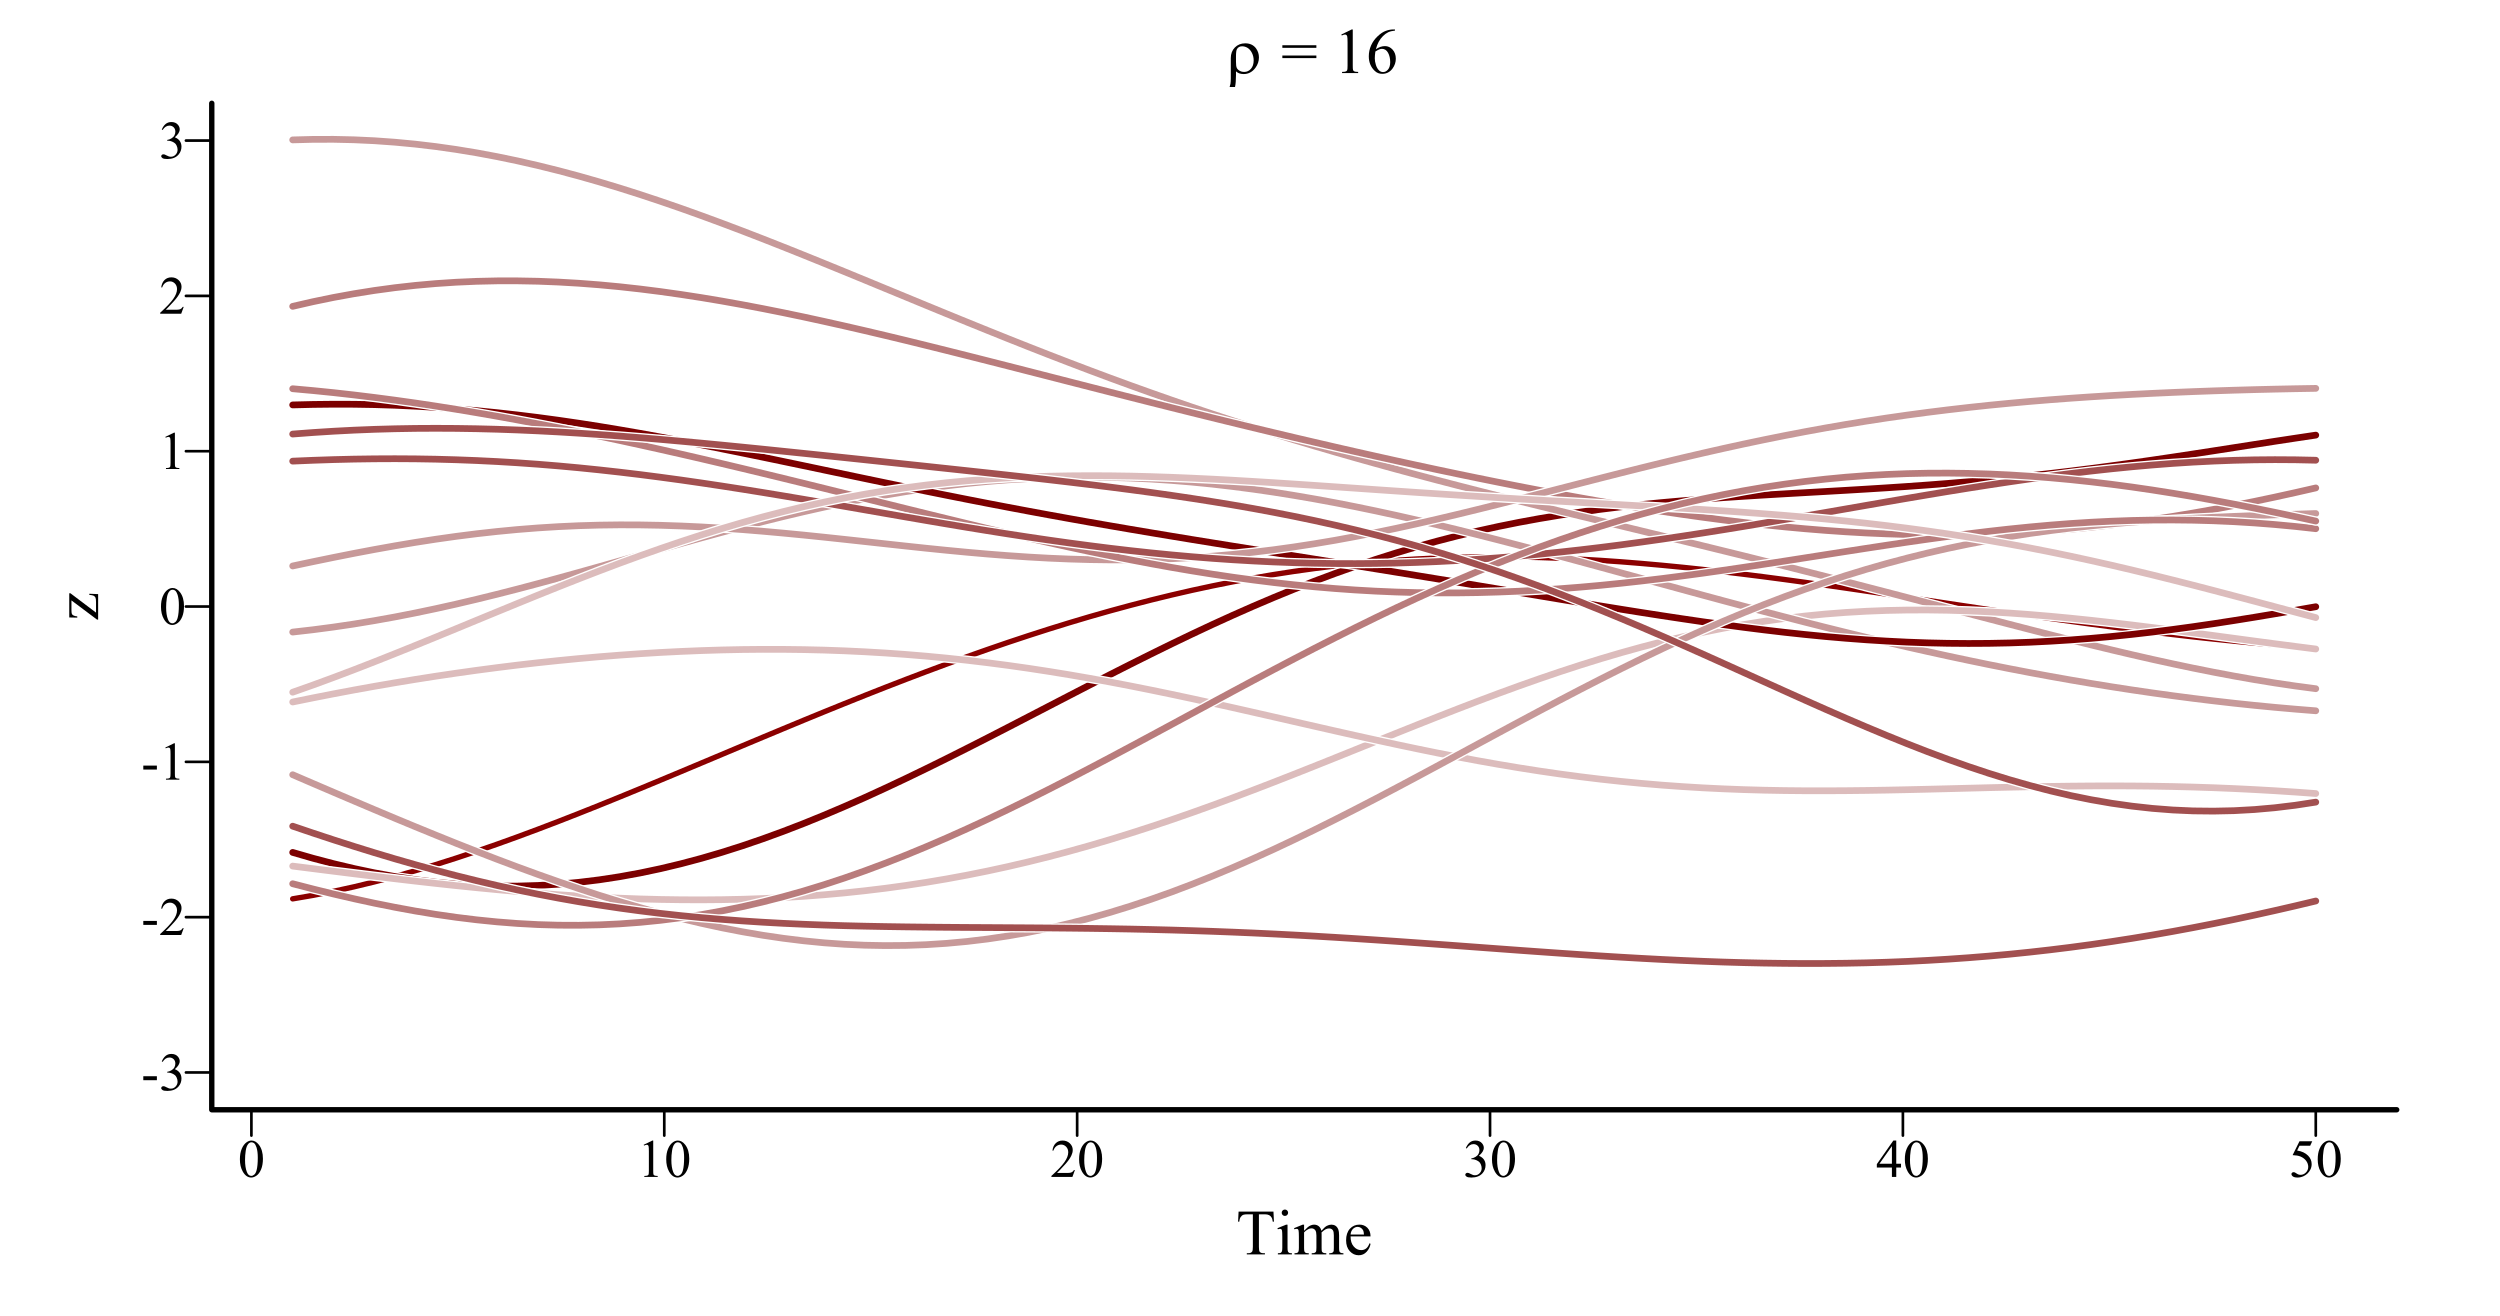 <?xml version="1.0" encoding="UTF-8"?>
<svg xmlns="http://www.w3.org/2000/svg" xmlns:xlink="http://www.w3.org/1999/xlink" width="697pt" height="367pt" viewBox="0 0 697 367" version="1.1">
<defs>
<g>
<symbol overflow="visible" id="glyph0-0">
<path style="stroke:none;" d="M 2.078 0 L 2.078 -9.375 L 9.578 -9.375 L 9.578 0 Z M 2.312 -0.234 L 9.344 -0.234 L 9.344 -9.141 L 2.312 -9.141 Z M 2.312 -0.234 "/>
</symbol>
<symbol overflow="visible" id="glyph0-1">
<path style="stroke:none;" d="M 0.543 -4.906 C 0.539 -6.035 0.711 -7.012 1.055 -7.832 C 1.395 -8.648 1.848 -9.258 2.418 -9.66 C 2.855 -9.977 3.309 -10.137 3.781 -10.137 C 4.539 -10.137 5.223 -9.746 5.828 -8.973 C 6.582 -8.008 6.961 -6.707 6.965 -5.062 C 6.961 -3.906 6.793 -2.926 6.465 -2.121 C 6.129 -1.316 5.707 -0.73 5.195 -0.367 C 4.676 -0.004 4.18 0.176 3.707 0.176 C 2.758 0.176 1.969 -0.383 1.34 -1.5 C 0.805 -2.441 0.539 -3.574 0.543 -4.906 Z M 1.977 -4.723 C 1.973 -3.355 2.145 -2.238 2.484 -1.375 C 2.758 -0.645 3.172 -0.281 3.727 -0.285 C 3.992 -0.281 4.266 -0.398 4.547 -0.641 C 4.828 -0.875 5.043 -1.273 5.191 -1.832 C 5.418 -2.668 5.531 -3.852 5.531 -5.383 C 5.531 -6.512 5.414 -7.457 5.18 -8.219 C 5 -8.777 4.77 -9.176 4.496 -9.41 C 4.293 -9.57 4.055 -9.648 3.773 -9.652 C 3.438 -9.648 3.141 -9.5 2.887 -9.207 C 2.531 -8.797 2.293 -8.16 2.168 -7.293 C 2.039 -6.422 1.973 -5.566 1.977 -4.723 Z M 1.977 -4.723 "/>
</symbol>
<symbol overflow="visible" id="glyph0-2">
<path style="stroke:none;" d="M 1.758 -8.957 L 4.176 -10.137 L 4.418 -10.137 L 4.418 -1.75 C 4.418 -1.191 4.438 -0.844 4.484 -0.707 C 4.527 -0.57 4.625 -0.465 4.773 -0.395 C 4.918 -0.316 5.215 -0.277 5.668 -0.27 L 5.668 0 L 1.934 0 L 1.934 -0.27 C 2.402 -0.277 2.703 -0.316 2.84 -0.391 C 2.977 -0.461 3.07 -0.555 3.125 -0.676 C 3.176 -0.793 3.203 -1.152 3.207 -1.75 L 3.207 -7.113 C 3.203 -7.832 3.18 -8.293 3.133 -8.504 C 3.098 -8.656 3.035 -8.773 2.945 -8.848 C 2.855 -8.918 2.746 -8.953 2.621 -8.957 C 2.438 -8.953 2.188 -8.879 1.867 -8.73 Z M 1.758 -8.957 "/>
</symbol>
<symbol overflow="visible" id="glyph0-3">
<path style="stroke:none;" d="M 6.879 -1.91 L 6.18 0 L 0.32 0 L 0.32 -0.27 C 2.043 -1.84 3.258 -3.121 3.961 -4.121 C 4.664 -5.113 5.016 -6.027 5.016 -6.855 C 5.016 -7.484 4.82 -8 4.438 -8.406 C 4.047 -8.809 3.586 -9.012 3.055 -9.016 C 2.562 -9.012 2.125 -8.867 1.738 -8.586 C 1.348 -8.297 1.062 -7.879 0.879 -7.332 L 0.609 -7.332 C 0.727 -8.23 1.039 -8.926 1.547 -9.41 C 2.055 -9.895 2.684 -10.137 3.441 -10.137 C 4.246 -10.137 4.922 -9.875 5.461 -9.359 C 6 -8.84 6.27 -8.23 6.27 -7.531 C 6.27 -7.023 6.152 -6.52 5.918 -6.02 C 5.555 -5.227 4.969 -4.391 4.16 -3.508 C 2.941 -2.176 2.18 -1.375 1.883 -1.105 L 4.477 -1.105 C 5 -1.102 5.367 -1.121 5.582 -1.164 C 5.793 -1.199 5.984 -1.277 6.156 -1.402 C 6.324 -1.52 6.473 -1.691 6.605 -1.91 Z M 6.879 -1.91 "/>
</symbol>
<symbol overflow="visible" id="glyph0-4">
<path style="stroke:none;" d="M 0.762 -8.043 C 1.043 -8.711 1.398 -9.227 1.836 -9.59 C 2.266 -9.953 2.805 -10.137 3.449 -10.137 C 4.242 -10.137 4.852 -9.875 5.281 -9.359 C 5.602 -8.969 5.766 -8.559 5.766 -8.121 C 5.766 -7.398 5.309 -6.652 4.402 -5.883 C 5.008 -5.641 5.469 -5.297 5.785 -4.855 C 6.094 -4.406 6.25 -3.883 6.254 -3.289 C 6.25 -2.426 5.977 -1.684 5.434 -1.055 C 4.719 -0.234 3.688 0.176 2.336 0.176 C 1.664 0.176 1.207 0.094 0.969 -0.07 C 0.727 -0.234 0.609 -0.414 0.609 -0.609 C 0.609 -0.75 0.664 -0.871 0.781 -0.98 C 0.891 -1.082 1.031 -1.137 1.195 -1.141 C 1.312 -1.137 1.434 -1.117 1.566 -1.086 C 1.645 -1.055 1.832 -0.965 2.129 -0.816 C 2.418 -0.66 2.621 -0.57 2.738 -0.543 C 2.918 -0.484 3.113 -0.457 3.316 -0.461 C 3.816 -0.457 4.25 -0.648 4.617 -1.039 C 4.984 -1.422 5.168 -1.879 5.172 -2.41 C 5.168 -2.793 5.082 -3.172 4.914 -3.539 C 4.785 -3.812 4.645 -4.02 4.496 -4.16 C 4.285 -4.355 4 -4.531 3.633 -4.691 C 3.266 -4.848 2.891 -4.926 2.512 -4.93 L 2.277 -4.93 L 2.277 -5.148 C 2.66 -5.195 3.047 -5.336 3.438 -5.566 C 3.824 -5.793 4.105 -6.066 4.281 -6.395 C 4.457 -6.715 4.547 -7.07 4.547 -7.457 C 4.547 -7.957 4.387 -8.363 4.074 -8.676 C 3.754 -8.984 3.363 -9.141 2.898 -9.141 C 2.141 -9.141 1.508 -8.734 1.004 -7.926 Z M 0.762 -8.043 "/>
</symbol>
<symbol overflow="visible" id="glyph0-5">
<path style="stroke:none;" d="M 6.98 -3.664 L 6.98 -2.621 L 5.648 -2.621 L 5.648 0 L 4.438 0 L 4.438 -2.621 L 0.234 -2.621 L 0.234 -3.559 L 4.84 -10.137 L 5.648 -10.137 L 5.648 -3.664 Z M 4.438 -3.664 L 4.438 -8.59 L 0.953 -3.664 Z M 4.438 -3.664 "/>
</symbol>
<symbol overflow="visible" id="glyph0-6">
<path style="stroke:none;" d="M 6.512 -9.93 L 5.941 -8.688 L 2.953 -8.688 L 2.301 -7.352 C 3.594 -7.16 4.617 -6.68 5.375 -5.91 C 6.023 -5.242 6.352 -4.461 6.352 -3.566 C 6.352 -3.039 6.242 -2.555 6.031 -2.113 C 5.812 -1.668 5.547 -1.289 5.227 -0.98 C 4.906 -0.664 4.547 -0.414 4.152 -0.227 C 3.59 0.043 3.016 0.176 2.426 0.176 C 1.828 0.176 1.395 0.074 1.125 -0.129 C 0.852 -0.332 0.715 -0.555 0.719 -0.797 C 0.715 -0.934 0.77 -1.055 0.887 -1.16 C 0.996 -1.266 1.141 -1.316 1.312 -1.32 C 1.438 -1.316 1.547 -1.297 1.645 -1.262 C 1.738 -1.219 1.902 -1.121 2.133 -0.961 C 2.496 -0.703 2.867 -0.574 3.246 -0.578 C 3.816 -0.574 4.316 -0.789 4.75 -1.227 C 5.18 -1.656 5.395 -2.184 5.398 -2.805 C 5.395 -3.402 5.203 -3.961 4.82 -4.484 C 4.434 -5 3.902 -5.402 3.223 -5.691 C 2.691 -5.906 1.965 -6.035 1.047 -6.07 L 2.953 -9.93 Z M 6.512 -9.93 "/>
</symbol>
<symbol overflow="visible" id="glyph0-7">
<path style="stroke:none;" d="M 0.609 -3.918 L 4.395 -3.918 L 4.395 -2.812 L 0.609 -2.812 Z M 0.609 -3.918 "/>
</symbol>
<symbol overflow="visible" id="glyph1-0">
<path style="stroke:none;" d="M 0.906 0 L 0.906 -11.25 L 9.906 -11.25 L 9.906 0 Z M 1.188 -0.281 L 9.625 -0.281 L 9.625 -10.969 L 1.188 -10.969 Z M 1.188 -0.281 "/>
</symbol>
<symbol overflow="visible" id="glyph1-1">
<path style="stroke:none;" d=""/>
</symbol>
<symbol overflow="visible" id="glyph1-2">
<path style="stroke:none;" d="M 2.699 -0.484 L 2.699 0.547 C 2.695 1.988 2.605 3.102 2.426 3.883 L 0.922 3.883 C 1.043 3.504 1.125 3.199 1.16 2.969 C 1.219 2.57 1.246 2.07 1.25 1.469 L 1.25 -4.164 C 1.246 -5.375 1.629 -6.367 2.391 -7.145 C 3.148 -7.91 4.109 -8.297 5.273 -8.297 C 6.594 -8.297 7.602 -7.82 8.297 -6.875 C 8.828 -6.133 9.094 -5.297 9.098 -4.367 C 9.094 -3.316 8.77 -2.352 8.121 -1.469 C 7.258 -0.309 6.168 0.27 4.852 0.273 C 4.375 0.27 3.941 0.199 3.559 0.062 C 3.297 -0.035 3.012 -0.215 2.699 -0.484 Z M 2.699 -3.137 C 2.695 -2.332 2.766 -1.773 2.914 -1.457 C 3.055 -1.141 3.316 -0.871 3.699 -0.652 C 4.078 -0.43 4.512 -0.32 5 -0.324 C 5.73 -0.32 6.352 -0.609 6.863 -1.184 C 7.371 -1.758 7.629 -2.539 7.629 -3.531 C 7.629 -4.273 7.469 -4.965 7.156 -5.602 C 6.84 -6.234 6.441 -6.703 5.957 -7.012 C 5.469 -7.312 4.957 -7.465 4.422 -7.469 C 3.746 -7.465 3.262 -7.203 2.969 -6.688 C 2.785 -6.375 2.695 -5.688 2.699 -4.625 Z M 2.699 -3.137 "/>
</symbol>
<symbol overflow="visible" id="glyph2-0">
<path style="stroke:none;" d="M 2.496 0 L 2.496 -11.25 L 11.496 -11.25 L 11.496 0 Z M 2.777 -0.281 L 11.215 -0.281 L 11.215 -10.969 L 2.777 -10.969 Z M 2.777 -0.281 "/>
</symbol>
<symbol overflow="visible" id="glyph2-1">
<path style="stroke:none;" d="M 0.324 -7.762 L 9.809 -7.762 L 9.809 -7.039 L 0.324 -7.039 Z M 0.324 -4.895 L 9.809 -4.895 L 9.809 -4.176 L 0.324 -4.176 Z M 0.324 -4.895 "/>
</symbol>
<symbol overflow="visible" id="glyph2-2">
<path style="stroke:none;" d="M 2.109 -10.75 L 5.008 -12.164 L 5.301 -12.164 L 5.301 -2.102 C 5.297 -1.43 5.324 -1.012 5.383 -0.852 C 5.438 -0.684 5.555 -0.559 5.73 -0.473 C 5.902 -0.383 6.258 -0.332 6.805 -0.324 L 6.805 0 L 2.32 0 L 2.32 -0.324 C 2.883 -0.332 3.246 -0.383 3.41 -0.469 C 3.574 -0.555 3.688 -0.668 3.754 -0.812 C 3.816 -0.953 3.848 -1.383 3.852 -2.102 L 3.852 -8.535 C 3.848 -9.398 3.82 -9.953 3.762 -10.203 C 3.719 -10.387 3.641 -10.527 3.535 -10.617 C 3.426 -10.703 3.297 -10.746 3.148 -10.75 C 2.926 -10.746 2.625 -10.656 2.242 -10.477 Z M 2.109 -10.75 "/>
</symbol>
<symbol overflow="visible" id="glyph2-3">
<path style="stroke:none;" d="M 8.07 -12.164 L 8.07 -11.84 C 7.289 -11.762 6.656 -11.609 6.172 -11.379 C 5.68 -11.145 5.199 -10.789 4.723 -10.316 C 4.246 -9.84 3.848 -9.312 3.535 -8.73 C 3.219 -8.148 2.957 -7.453 2.75 -6.652 C 3.59 -7.23 4.438 -7.523 5.289 -7.523 C 6.102 -7.523 6.809 -7.195 7.406 -6.539 C 8.004 -5.883 8.301 -5.039 8.305 -4.008 C 8.301 -3.012 8 -2.102 7.398 -1.281 C 6.672 -0.285 5.711 0.211 4.516 0.211 C 3.699 0.211 3.008 -0.059 2.445 -0.598 C 1.328 -1.645 0.773 -3.004 0.773 -4.676 C 0.773 -5.738 0.984 -6.75 1.414 -7.715 C 1.836 -8.672 2.449 -9.523 3.246 -10.273 C 4.039 -11.016 4.797 -11.52 5.527 -11.777 C 6.25 -12.035 6.93 -12.164 7.559 -12.164 Z M 2.602 -6.012 C 2.496 -5.219 2.441 -4.578 2.445 -4.094 C 2.441 -3.527 2.547 -2.918 2.754 -2.262 C 2.961 -1.602 3.27 -1.078 3.684 -0.695 C 3.98 -0.418 4.344 -0.281 4.773 -0.281 C 5.281 -0.281 5.738 -0.52 6.141 -1 C 6.539 -1.48 6.738 -2.168 6.742 -3.059 C 6.738 -4.059 6.539 -4.926 6.145 -5.66 C 5.742 -6.391 5.176 -6.754 4.445 -6.758 C 4.223 -6.754 3.984 -6.707 3.73 -6.617 C 3.473 -6.52 3.098 -6.32 2.602 -6.012 Z M 2.602 -6.012 "/>
</symbol>
<symbol overflow="visible" id="glyph2-4">
<path style="stroke:none;" d="M 10.414 -11.918 L 10.547 -9.125 L 10.211 -9.125 C 10.145 -9.609 10.059 -9.961 9.949 -10.18 C 9.766 -10.516 9.523 -10.766 9.223 -10.93 C 8.922 -11.086 8.523 -11.168 8.031 -11.172 L 6.355 -11.172 L 6.355 -2.066 C 6.352 -1.332 6.43 -0.875 6.594 -0.695 C 6.812 -0.445 7.156 -0.32 7.621 -0.324 L 8.031 -0.324 L 8.031 0 L 2.98 0 L 2.98 -0.324 L 3.402 -0.324 C 3.902 -0.32 4.258 -0.473 4.473 -0.781 C 4.598 -0.965 4.664 -1.395 4.668 -2.066 L 4.668 -11.172 L 3.234 -11.172 C 2.676 -11.168 2.277 -11.125 2.047 -11.047 C 1.738 -10.934 1.48 -10.723 1.266 -10.406 C 1.047 -10.086 0.918 -9.656 0.879 -9.125 L 0.547 -9.125 L 0.688 -11.918 Z M 10.414 -11.918 "/>
</symbol>
<symbol overflow="visible" id="glyph2-5">
<path style="stroke:none;" d="M 2.609 -12.5 C 2.852 -12.496 3.062 -12.41 3.238 -12.238 C 3.41 -12.062 3.496 -11.852 3.5 -11.609 C 3.496 -11.359 3.41 -11.148 3.238 -10.977 C 3.062 -10.797 2.852 -10.711 2.609 -10.715 C 2.359 -10.711 2.148 -10.797 1.977 -10.977 C 1.797 -11.148 1.711 -11.359 1.715 -11.609 C 1.711 -11.852 1.797 -12.062 1.973 -12.238 C 2.145 -12.41 2.355 -12.496 2.609 -12.5 Z M 3.34 -8.289 L 3.34 -1.82 C 3.34 -1.312 3.375 -0.977 3.449 -0.812 C 3.52 -0.645 3.629 -0.52 3.773 -0.438 C 3.918 -0.355 4.18 -0.316 4.562 -0.316 L 4.562 0 L 0.648 0 L 0.648 -0.316 C 1.039 -0.316 1.305 -0.352 1.441 -0.43 C 1.574 -0.504 1.68 -0.633 1.762 -0.809 C 1.84 -0.98 1.879 -1.316 1.883 -1.82 L 1.883 -4.922 C 1.879 -5.793 1.852 -6.355 1.801 -6.617 C 1.758 -6.801 1.695 -6.934 1.609 -7.008 C 1.52 -7.078 1.398 -7.113 1.25 -7.117 C 1.078 -7.113 0.879 -7.07 0.648 -6.988 L 0.527 -7.305 L 2.953 -8.289 Z M 3.34 -8.289 "/>
</symbol>
<symbol overflow="visible" id="glyph2-6">
<path style="stroke:none;" d="M 2.953 -6.574 C 3.539 -7.16 3.883 -7.496 3.992 -7.586 C 4.25 -7.805 4.535 -7.977 4.844 -8.102 C 5.145 -8.223 5.445 -8.285 5.75 -8.289 C 6.25 -8.285 6.684 -8.137 7.047 -7.848 C 7.41 -7.551 7.652 -7.129 7.777 -6.574 C 8.379 -7.277 8.891 -7.738 9.305 -7.957 C 9.719 -8.176 10.145 -8.285 10.59 -8.289 C 11.016 -8.285 11.398 -8.176 11.73 -7.957 C 12.059 -7.738 12.32 -7.379 12.516 -6.883 C 12.645 -6.539 12.707 -6.004 12.711 -5.281 L 12.711 -1.82 C 12.707 -1.312 12.746 -0.965 12.824 -0.781 C 12.879 -0.648 12.988 -0.539 13.148 -0.453 C 13.305 -0.359 13.562 -0.316 13.922 -0.316 L 13.922 0 L 9.949 0 L 9.949 -0.316 L 10.117 -0.316 C 10.457 -0.316 10.727 -0.383 10.926 -0.52 C 11.055 -0.609 11.152 -0.758 11.215 -0.969 C 11.238 -1.062 11.25 -1.348 11.25 -1.82 L 11.25 -5.281 C 11.25 -5.934 11.168 -6.398 11.012 -6.672 C 10.781 -7.043 10.418 -7.23 9.914 -7.234 C 9.602 -7.23 9.289 -7.152 8.977 -7 C 8.664 -6.84 8.285 -6.551 7.84 -6.133 L 7.82 -6.039 L 7.84 -5.66 L 7.84 -1.82 C 7.84 -1.266 7.867 -0.922 7.93 -0.789 C 7.988 -0.652 8.105 -0.539 8.277 -0.453 C 8.445 -0.359 8.734 -0.316 9.148 -0.316 L 9.148 0 L 5.078 0 L 5.078 -0.316 C 5.523 -0.316 5.832 -0.367 6 -0.473 C 6.164 -0.578 6.277 -0.738 6.344 -0.949 C 6.371 -1.047 6.387 -1.336 6.391 -1.82 L 6.391 -5.281 C 6.387 -5.934 6.289 -6.406 6.102 -6.695 C 5.836 -7.066 5.477 -7.254 5.02 -7.258 C 4.699 -7.254 4.387 -7.168 4.078 -7.004 C 3.59 -6.742 3.215 -6.453 2.953 -6.133 L 2.953 -1.82 C 2.953 -1.289 2.988 -0.945 3.062 -0.789 C 3.133 -0.629 3.242 -0.512 3.387 -0.434 C 3.527 -0.355 3.816 -0.316 4.262 -0.316 L 4.262 0 L 0.281 0 L 0.281 -0.316 C 0.648 -0.316 0.906 -0.355 1.055 -0.434 C 1.199 -0.512 1.309 -0.637 1.387 -0.812 C 1.461 -0.98 1.5 -1.316 1.504 -1.82 L 1.504 -4.895 C 1.5 -5.777 1.473 -6.352 1.422 -6.609 C 1.379 -6.801 1.316 -6.934 1.23 -7.008 C 1.141 -7.078 1.02 -7.113 0.871 -7.117 C 0.703 -7.113 0.508 -7.07 0.281 -6.988 L 0.148 -7.305 L 2.574 -8.289 L 2.953 -8.289 Z M 2.953 -6.574 "/>
</symbol>
<symbol overflow="visible" id="glyph2-7">
<path style="stroke:none;" d="M 1.914 -5.02 C 1.906 -3.82 2.195 -2.883 2.785 -2.207 C 3.367 -1.523 4.059 -1.184 4.852 -1.188 C 5.375 -1.184 5.832 -1.328 6.227 -1.621 C 6.613 -1.906 6.941 -2.402 7.207 -3.109 L 7.48 -2.938 C 7.355 -2.129 6.996 -1.398 6.406 -0.742 C 5.812 -0.082 5.074 0.246 4.184 0.246 C 3.215 0.246 2.387 -0.129 1.699 -0.883 C 1.012 -1.633 0.668 -2.645 0.668 -3.922 C 0.668 -5.293 1.02 -6.367 1.727 -7.141 C 2.43 -7.91 3.316 -8.297 4.387 -8.297 C 5.285 -8.297 6.027 -7.996 6.609 -7.402 C 7.188 -6.805 7.477 -6.012 7.48 -5.02 Z M 1.914 -5.527 L 5.641 -5.527 C 5.609 -6.039 5.547 -6.402 5.457 -6.617 C 5.309 -6.941 5.09 -7.199 4.801 -7.391 C 4.508 -7.574 4.207 -7.668 3.895 -7.672 C 3.406 -7.668 2.969 -7.48 2.586 -7.105 C 2.199 -6.727 1.977 -6.199 1.914 -5.527 Z M 1.914 -5.527 "/>
</symbol>
<symbol overflow="visible" id="glyph3-0">
<path style="stroke:none;" d="M 0 -2.496 L -11.25 -2.496 L -11.25 -11.496 L 0 -11.496 Z M -0.281 -2.777 L -0.281 -11.215 L -10.969 -11.215 L -10.969 -2.777 Z M -0.281 -2.777 "/>
</symbol>
<symbol overflow="visible" id="glyph3-1">
<path style="stroke:none;" d="M -2.469 -7.559 L 0 -7.461 L 0 -0.359 L -0.316 -0.359 L -7.438 -5.703 L -7.438 -3.066 C -7.434 -2.496 -7.398 -2.125 -7.324 -1.949 C -7.25 -1.773 -7.109 -1.629 -6.906 -1.52 C -6.613 -1.359 -6.25 -1.27 -5.82 -1.25 L -5.82 -0.898 L -8.051 -0.949 L -8.051 -7.699 L -7.727 -7.699 L -0.59 -2.305 L -0.59 -5.238 C -0.586 -5.852 -0.637 -6.266 -0.742 -6.488 C -0.84 -6.707 -1.02 -6.887 -1.281 -7.023 C -1.465 -7.113 -1.859 -7.191 -2.469 -7.258 Z M -2.469 -7.559 "/>
</symbol>
</g>
</defs>
<g id="surface236">
<rect x="0" y="0" width="697" height="367" style="fill:rgb(100%,100%,100%);fill-opacity:1;stroke:none;"/>
<path style="fill:none;stroke-width:1.5;stroke-linecap:round;stroke-linejoin:round;stroke:rgb(54.51%,0%,0%);stroke-opacity:1;stroke-miterlimit:10;" d="M 81.602 250.598 L 87.297 249.617 L 92.996 248.496 L 98.695 247.246 L 104.391 245.867 L 110.09 244.367 L 115.785 242.758 L 121.484 241.047 L 127.18 239.238 L 132.879 237.34 L 138.574 235.363 L 144.273 233.309 L 149.969 231.191 L 155.668 229.016 L 161.363 226.789 L 167.062 224.516 L 172.758 222.207 L 178.457 219.867 L 184.152 217.504 L 189.852 215.125 L 195.547 212.734 L 201.246 210.34 L 206.941 207.945 L 212.641 205.555 L 218.336 203.18 L 224.035 200.816 L 229.73 198.48 L 235.43 196.168 L 241.129 193.883 L 246.824 191.637 L 252.523 189.43 L 258.219 187.266 L 263.918 185.148 L 269.613 183.082 L 275.312 181.07 L 281.008 179.113 L 286.707 177.223 L 292.402 175.391 L 298.102 173.629 L 303.797 171.934 L 309.496 170.312 L 315.191 168.766 L 320.891 167.293 L 326.586 165.902 L 332.285 164.59 L 337.98 163.363 L 343.68 162.219 L 349.375 161.16 L 355.074 160.188 L 360.77 159.305 L 366.469 158.508 L 372.168 157.801 L 377.863 157.18 L 383.562 156.648 L 389.258 156.207 L 394.957 155.848 L 400.652 155.574 L 406.352 155.387 L 412.047 155.281 L 417.746 155.254 L 423.441 155.309 L 429.141 155.434 L 434.836 155.633 L 440.535 155.902 L 446.23 156.234 L 451.93 156.629 L 457.625 157.086 L 463.324 157.594 L 469.02 158.152 L 474.719 158.758 L 480.414 159.41 L 486.113 160.098 L 491.809 160.816 L 497.508 161.57 L 503.203 162.352 L 508.902 163.152 L 514.602 163.973 L 520.297 164.805 L 525.996 165.652 L 531.691 166.504 L 537.391 167.363 L 543.086 168.223 L 548.785 169.078 L 554.48 169.93 L 560.18 170.773 L 565.875 171.605 L 571.574 172.426 L 577.27 173.227 L 582.969 174.012 L 588.664 174.773 L 594.363 175.512 L 600.059 176.227 L 605.758 176.91 L 611.453 177.566 L 617.152 178.184 L 622.848 178.766 L 628.547 179.312 L 634.242 179.812 L 639.941 180.27 L 645.637 180.68 "/>
<path style="fill:none;stroke-width:0.75;stroke-linecap:round;stroke-linejoin:round;stroke:rgb(0%,0%,0%);stroke-opacity:1;stroke-miterlimit:10;" d="M 70.09 309.398 L 645.637 309.398 "/>
<path style="fill:none;stroke-width:0.75;stroke-linecap:round;stroke-linejoin:round;stroke:rgb(0%,0%,0%);stroke-opacity:1;stroke-miterlimit:10;" d="M 70.09 309.398 L 70.09 316.602 "/>
<path style="fill:none;stroke-width:0.75;stroke-linecap:round;stroke-linejoin:round;stroke:rgb(0%,0%,0%);stroke-opacity:1;stroke-miterlimit:10;" d="M 185.199 309.398 L 185.199 316.602 "/>
<path style="fill:none;stroke-width:0.75;stroke-linecap:round;stroke-linejoin:round;stroke:rgb(0%,0%,0%);stroke-opacity:1;stroke-miterlimit:10;" d="M 300.309 309.398 L 300.309 316.602 "/>
<path style="fill:none;stroke-width:0.75;stroke-linecap:round;stroke-linejoin:round;stroke:rgb(0%,0%,0%);stroke-opacity:1;stroke-miterlimit:10;" d="M 415.418 309.398 L 415.418 316.602 "/>
<path style="fill:none;stroke-width:0.75;stroke-linecap:round;stroke-linejoin:round;stroke:rgb(0%,0%,0%);stroke-opacity:1;stroke-miterlimit:10;" d="M 530.527 309.398 L 530.527 316.602 "/>
<path style="fill:none;stroke-width:0.75;stroke-linecap:round;stroke-linejoin:round;stroke:rgb(0%,0%,0%);stroke-opacity:1;stroke-miterlimit:10;" d="M 645.637 309.398 L 645.637 316.602 "/>
<g style="fill:rgb(0%,0%,0%);fill-opacity:1;">
  <use xlink:href="#glyph0-1" x="66.34" y="328.121"/>
</g>
<g style="fill:rgb(0%,0%,0%);fill-opacity:1;">
  <use xlink:href="#glyph0-2" x="177.699" y="328.121"/>
  <use xlink:href="#glyph0-1" x="185.199" y="328.121"/>
</g>
<g style="fill:rgb(0%,0%,0%);fill-opacity:1;">
  <use xlink:href="#glyph0-3" x="292.809" y="328.121"/>
  <use xlink:href="#glyph0-1" x="300.309" y="328.121"/>
</g>
<g style="fill:rgb(0%,0%,0%);fill-opacity:1;">
  <use xlink:href="#glyph0-4" x="407.918" y="328.121"/>
  <use xlink:href="#glyph0-1" x="415.418" y="328.121"/>
</g>
<g style="fill:rgb(0%,0%,0%);fill-opacity:1;">
  <use xlink:href="#glyph0-5" x="523.027" y="328.121"/>
  <use xlink:href="#glyph0-1" x="530.527" y="328.121"/>
</g>
<g style="fill:rgb(0%,0%,0%);fill-opacity:1;">
  <use xlink:href="#glyph0-6" x="638.137" y="328.121"/>
  <use xlink:href="#glyph0-1" x="645.637" y="328.121"/>
</g>
<path style="fill:none;stroke-width:0.75;stroke-linecap:round;stroke-linejoin:round;stroke:rgb(0%,0%,0%);stroke-opacity:1;stroke-miterlimit:10;" d="M 59.039 299.008 L 59.039 39.191 "/>
<path style="fill:none;stroke-width:0.75;stroke-linecap:round;stroke-linejoin:round;stroke:rgb(0%,0%,0%);stroke-opacity:1;stroke-miterlimit:10;" d="M 59.039 299.008 L 51.84 299.008 "/>
<path style="fill:none;stroke-width:0.75;stroke-linecap:round;stroke-linejoin:round;stroke:rgb(0%,0%,0%);stroke-opacity:1;stroke-miterlimit:10;" d="M 59.039 255.703 L 51.84 255.703 "/>
<path style="fill:none;stroke-width:0.75;stroke-linecap:round;stroke-linejoin:round;stroke:rgb(0%,0%,0%);stroke-opacity:1;stroke-miterlimit:10;" d="M 59.039 212.402 L 51.84 212.402 "/>
<path style="fill:none;stroke-width:0.75;stroke-linecap:round;stroke-linejoin:round;stroke:rgb(0%,0%,0%);stroke-opacity:1;stroke-miterlimit:10;" d="M 59.039 169.102 L 51.84 169.102 "/>
<path style="fill:none;stroke-width:0.75;stroke-linecap:round;stroke-linejoin:round;stroke:rgb(0%,0%,0%);stroke-opacity:1;stroke-miterlimit:10;" d="M 59.039 125.797 L 51.84 125.797 "/>
<path style="fill:none;stroke-width:0.75;stroke-linecap:round;stroke-linejoin:round;stroke:rgb(0%,0%,0%);stroke-opacity:1;stroke-miterlimit:10;" d="M 59.039 82.496 L 51.84 82.496 "/>
<path style="fill:none;stroke-width:0.75;stroke-linecap:round;stroke-linejoin:round;stroke:rgb(0%,0%,0%);stroke-opacity:1;stroke-miterlimit:10;" d="M 59.039 39.191 L 51.84 39.191 "/>
<g style="fill:rgb(0%,0%,0%);fill-opacity:1;">
  <use xlink:href="#glyph0-7" x="39.344" y="303.973"/>
  <use xlink:href="#glyph0-4" x="44.339" y="303.973"/>
</g>
<g style="fill:rgb(0%,0%,0%);fill-opacity:1;">
  <use xlink:href="#glyph0-7" x="39.344" y="260.672"/>
  <use xlink:href="#glyph0-3" x="44.339" y="260.672"/>
</g>
<g style="fill:rgb(0%,0%,0%);fill-opacity:1;">
  <use xlink:href="#glyph0-7" x="39.344" y="217.367"/>
  <use xlink:href="#glyph0-2" x="44.339" y="217.367"/>
</g>
<g style="fill:rgb(0%,0%,0%);fill-opacity:1;">
  <use xlink:href="#glyph0-1" x="44.34" y="174.066"/>
</g>
<g style="fill:rgb(0%,0%,0%);fill-opacity:1;">
  <use xlink:href="#glyph0-2" x="44.34" y="130.762"/>
</g>
<g style="fill:rgb(0%,0%,0%);fill-opacity:1;">
  <use xlink:href="#glyph0-3" x="44.34" y="87.461"/>
</g>
<g style="fill:rgb(0%,0%,0%);fill-opacity:1;">
  <use xlink:href="#glyph0-4" x="44.34" y="44.16"/>
</g>
<path style="fill:none;stroke-width:0.75;stroke-linecap:round;stroke-linejoin:round;stroke:rgb(0%,0%,0%);stroke-opacity:1;stroke-miterlimit:10;" d="M 59.039 28.801 L 59.039 309.398 L 668.199 309.398 "/>
<g style="fill:rgb(0%,0%,0%);fill-opacity:1;">
  <use xlink:href="#glyph1-1" x="337.395" y="20.375"/>
</g>
<g style="fill:rgb(0%,0%,0%);fill-opacity:1;">
  <use xlink:href="#glyph1-2" x="341.895" y="20.375"/>
</g>
<g style="fill:rgb(0%,0%,0%);fill-opacity:1;">
  <use xlink:href="#glyph1-1" x="352.695" y="20.375"/>
</g>
<g style="fill:rgb(0%,0%,0%);fill-opacity:1;">
  <use xlink:href="#glyph2-1" x="357.195" y="20.375"/>
</g>
<g style="fill:rgb(0%,0%,0%);fill-opacity:1;">
  <use xlink:href="#glyph1-1" x="367.348" y="20.375"/>
</g>
<g style="fill:rgb(0%,0%,0%);fill-opacity:1;">
  <use xlink:href="#glyph2-2" x="371.848" y="20.375"/>
  <use xlink:href="#glyph2-3" x="380.848" y="20.375"/>
</g>
<g style="fill:rgb(0%,0%,0%);fill-opacity:1;">
  <use xlink:href="#glyph2-4" x="344.629" y="349.719"/>
  <use xlink:href="#glyph2-5" x="355.624" y="349.719"/>
  <use xlink:href="#glyph2-6" x="360.625" y="349.719"/>
  <use xlink:href="#glyph2-7" x="374.626" y="349.719"/>
</g>
<g style="fill:rgb(0%,0%,0%);fill-opacity:1;">
  <use xlink:href="#glyph3-1" x="27.359" y="173.098"/>
</g>
<path style="fill:none;stroke-width:2.625;stroke-linecap:round;stroke-linejoin:round;stroke:rgb(100%,100%,100%);stroke-opacity:1;stroke-miterlimit:10;" d="M 81.602 237.652 L 87.297 239.293 L 92.996 240.793 L 98.695 242.145 L 104.391 243.344 L 110.09 244.379 L 115.785 245.254 L 121.484 245.957 L 127.18 246.492 L 132.879 246.852 L 138.574 247.031 L 144.273 247.039 L 149.969 246.867 L 155.668 246.52 L 161.363 245.992 L 167.062 245.297 L 172.758 244.426 L 178.457 243.387 L 184.152 242.184 L 189.852 240.82 L 195.547 239.305 L 201.246 237.637 L 206.941 235.824 L 212.641 233.875 L 218.336 231.797 L 224.035 229.598 L 229.73 227.281 L 235.43 224.859 L 241.129 222.344 L 246.824 219.734 L 252.523 217.051 L 258.219 214.297 L 263.918 211.484 L 269.613 208.621 L 275.312 205.723 L 281.008 202.793 L 286.707 199.844 L 292.402 196.891 L 298.102 193.938 L 303.797 190.996 L 309.496 188.074 L 315.191 185.188 L 320.891 182.344 L 326.586 179.547 L 332.285 176.809 L 337.98 174.137 L 343.68 171.543 L 349.375 169.027 L 355.074 166.602 L 360.77 164.266 L 366.469 162.031 L 372.168 159.898 L 377.863 157.871 L 383.562 155.953 L 389.258 154.148 L 394.957 152.453 L 400.652 150.871 L 406.352 149.398 L 412.047 148.039 L 417.746 146.785 L 423.441 145.637 L 429.141 144.59 L 434.836 143.637 L 440.535 142.773 L 446.23 142 L 451.93 141.301 L 457.625 140.676 L 463.324 140.117 L 469.02 139.613 L 474.719 139.16 L 480.414 138.746 L 486.113 138.367 L 491.809 138.016 L 497.508 137.68 L 503.203 137.355 L 508.902 137.031 L 514.602 136.703 L 520.297 136.363 L 525.996 136.004 L 531.691 135.625 L 537.391 135.219 L 543.086 134.777 L 548.785 134.305 L 554.48 133.793 L 560.18 133.238 L 565.875 132.645 L 571.574 132.008 L 577.27 131.332 L 582.969 130.617 L 588.664 129.867 L 594.363 129.082 L 600.059 128.266 L 605.758 127.426 L 611.453 126.562 L 617.152 125.688 L 622.848 124.801 L 628.547 123.914 L 634.242 123.031 L 639.941 122.164 L 645.637 121.312 "/>
<path style="fill:none;stroke-width:1.875;stroke-linecap:round;stroke-linejoin:round;stroke:rgb(48.627%,0%,0%);stroke-opacity:1;stroke-miterlimit:10;" d="M 81.602 237.652 L 87.297 239.293 L 92.996 240.793 L 98.695 242.145 L 104.391 243.344 L 110.09 244.379 L 115.785 245.254 L 121.484 245.957 L 127.18 246.492 L 132.879 246.852 L 138.574 247.031 L 144.273 247.039 L 149.969 246.867 L 155.668 246.52 L 161.363 245.992 L 167.062 245.297 L 172.758 244.426 L 178.457 243.387 L 184.152 242.184 L 189.852 240.82 L 195.547 239.305 L 201.246 237.637 L 206.941 235.824 L 212.641 233.875 L 218.336 231.797 L 224.035 229.598 L 229.73 227.281 L 235.43 224.859 L 241.129 222.344 L 246.824 219.734 L 252.523 217.051 L 258.219 214.297 L 263.918 211.484 L 269.613 208.621 L 275.312 205.723 L 281.008 202.793 L 286.707 199.844 L 292.402 196.891 L 298.102 193.938 L 303.797 190.996 L 309.496 188.074 L 315.191 185.188 L 320.891 182.344 L 326.586 179.547 L 332.285 176.809 L 337.98 174.137 L 343.68 171.543 L 349.375 169.027 L 355.074 166.602 L 360.77 164.266 L 366.469 162.031 L 372.168 159.898 L 377.863 157.871 L 383.562 155.953 L 389.258 154.148 L 394.957 152.453 L 400.652 150.871 L 406.352 149.398 L 412.047 148.039 L 417.746 146.785 L 423.441 145.637 L 429.141 144.59 L 434.836 143.637 L 440.535 142.773 L 446.23 142 L 451.93 141.301 L 457.625 140.676 L 463.324 140.117 L 469.02 139.613 L 474.719 139.16 L 480.414 138.746 L 486.113 138.367 L 491.809 138.016 L 497.508 137.68 L 503.203 137.355 L 508.902 137.031 L 514.602 136.703 L 520.297 136.363 L 525.996 136.004 L 531.691 135.625 L 537.391 135.219 L 543.086 134.777 L 548.785 134.305 L 554.48 133.793 L 560.18 133.238 L 565.875 132.645 L 571.574 132.008 L 577.27 131.332 L 582.969 130.617 L 588.664 129.867 L 594.363 129.082 L 600.059 128.266 L 605.758 127.426 L 611.453 126.562 L 617.152 125.688 L 622.848 124.801 L 628.547 123.914 L 634.242 123.031 L 639.941 122.164 L 645.637 121.312 "/>
<path style="fill:none;stroke-width:2.625;stroke-linecap:round;stroke-linejoin:round;stroke:rgb(100%,100%,100%);stroke-opacity:1;stroke-miterlimit:10;" d="M 81.602 39.004 L 87.297 38.855 L 92.996 38.844 L 98.695 38.973 L 104.391 39.238 L 110.09 39.645 L 115.785 40.184 L 121.484 40.859 L 127.18 41.668 L 132.879 42.605 L 138.574 43.668 L 144.273 44.852 L 149.969 46.152 L 155.668 47.566 L 161.363 49.086 L 167.062 50.711 L 172.758 52.426 L 178.457 54.234 L 184.152 56.125 L 189.852 58.09 L 195.547 60.129 L 201.246 62.227 L 206.941 64.379 L 212.641 66.582 L 218.336 68.828 L 224.035 71.105 L 229.73 73.414 L 235.43 75.742 L 241.129 78.086 L 246.824 80.438 L 252.523 82.789 L 258.219 85.141 L 263.918 87.484 L 269.613 89.812 L 275.312 92.121 L 281.008 94.41 L 286.707 96.672 L 292.402 98.902 L 298.102 101.102 L 303.797 103.266 L 309.496 105.395 L 315.191 107.48 L 320.891 109.523 L 326.586 111.527 L 332.285 113.488 L 337.98 115.402 L 343.68 117.277 L 349.375 119.109 L 355.074 120.898 L 360.77 122.645 L 366.469 124.352 L 372.168 126.023 L 377.863 127.656 L 383.562 129.254 L 389.258 130.82 L 394.957 132.355 L 400.652 133.863 L 406.352 135.344 L 412.047 136.805 L 417.746 138.242 L 423.441 139.668 L 429.141 141.074 L 434.836 142.473 L 440.535 143.863 L 446.23 145.246 L 451.93 146.625 L 457.625 148.004 L 463.324 149.387 L 469.02 150.77 L 474.719 152.16 L 480.414 153.559 L 486.113 154.961 L 491.809 156.379 L 497.508 157.805 L 503.203 159.242 L 508.902 160.691 L 514.602 162.152 L 520.297 163.621 L 525.996 165.098 L 531.691 166.582 L 537.391 168.074 L 543.086 169.566 L 548.785 171.059 L 554.48 172.547 L 560.18 174.031 L 565.875 175.5 L 571.574 176.957 L 577.27 178.391 L 582.969 179.801 L 588.664 181.18 L 594.363 182.52 L 600.059 183.82 L 605.758 185.07 L 611.453 186.27 L 617.152 187.406 L 622.848 188.48 L 628.547 189.484 L 634.242 190.41 L 639.941 191.254 L 645.637 192.008 "/>
<path style="fill:none;stroke-width:1.875;stroke-linecap:round;stroke-linejoin:round;stroke:rgb(78.039%,60%,60%);stroke-opacity:1;stroke-miterlimit:10;" d="M 81.602 39.004 L 87.297 38.855 L 92.996 38.844 L 98.695 38.973 L 104.391 39.238 L 110.09 39.645 L 115.785 40.184 L 121.484 40.859 L 127.18 41.668 L 132.879 42.605 L 138.574 43.668 L 144.273 44.852 L 149.969 46.152 L 155.668 47.566 L 161.363 49.086 L 167.062 50.711 L 172.758 52.426 L 178.457 54.234 L 184.152 56.125 L 189.852 58.09 L 195.547 60.129 L 201.246 62.227 L 206.941 64.379 L 212.641 66.582 L 218.336 68.828 L 224.035 71.105 L 229.73 73.414 L 235.43 75.742 L 241.129 78.086 L 246.824 80.438 L 252.523 82.789 L 258.219 85.141 L 263.918 87.484 L 269.613 89.812 L 275.312 92.121 L 281.008 94.41 L 286.707 96.672 L 292.402 98.902 L 298.102 101.102 L 303.797 103.266 L 309.496 105.395 L 315.191 107.48 L 320.891 109.523 L 326.586 111.527 L 332.285 113.488 L 337.98 115.402 L 343.68 117.277 L 349.375 119.109 L 355.074 120.898 L 360.77 122.645 L 366.469 124.352 L 372.168 126.023 L 377.863 127.656 L 383.562 129.254 L 389.258 130.82 L 394.957 132.355 L 400.652 133.863 L 406.352 135.344 L 412.047 136.805 L 417.746 138.242 L 423.441 139.668 L 429.141 141.074 L 434.836 142.473 L 440.535 143.863 L 446.23 145.246 L 451.93 146.625 L 457.625 148.004 L 463.324 149.387 L 469.02 150.77 L 474.719 152.16 L 480.414 153.559 L 486.113 154.961 L 491.809 156.379 L 497.508 157.805 L 503.203 159.242 L 508.902 160.691 L 514.602 162.152 L 520.297 163.621 L 525.996 165.098 L 531.691 166.582 L 537.391 168.074 L 543.086 169.566 L 548.785 171.059 L 554.48 172.547 L 560.18 174.031 L 565.875 175.5 L 571.574 176.957 L 577.27 178.391 L 582.969 179.801 L 588.664 181.18 L 594.363 182.52 L 600.059 183.82 L 605.758 185.07 L 611.453 186.27 L 617.152 187.406 L 622.848 188.48 L 628.547 189.484 L 634.242 190.41 L 639.941 191.254 L 645.637 192.008 "/>
<path style="fill:none;stroke-width:2.625;stroke-linecap:round;stroke-linejoin:round;stroke:rgb(100%,100%,100%);stroke-opacity:1;stroke-miterlimit:10;" d="M 81.602 241.469 L 87.297 242.188 L 92.996 242.906 L 98.695 243.617 L 104.391 244.312 L 110.09 244.996 L 115.785 245.66 L 121.484 246.301 L 127.18 246.914 L 132.879 247.496 L 138.574 248.043 L 144.273 248.555 L 149.969 249.02 L 155.668 249.445 L 161.363 249.816 L 167.062 250.141 L 172.758 250.41 L 178.457 250.621 L 184.152 250.77 L 189.852 250.855 L 195.547 250.879 L 201.246 250.828 L 206.941 250.711 L 212.641 250.516 L 218.336 250.242 L 224.035 249.895 L 229.73 249.461 L 235.43 248.945 L 241.129 248.34 L 246.824 247.652 L 252.523 246.871 L 258.219 246 L 263.918 245.039 L 269.613 243.988 L 275.312 242.84 L 281.008 241.605 L 286.707 240.273 L 292.402 238.855 L 298.102 237.344 L 303.797 235.75 L 309.496 234.07 L 315.191 232.309 L 320.891 230.469 L 326.586 228.559 L 332.285 226.578 L 337.98 224.535 L 343.68 222.434 L 349.375 220.281 L 355.074 218.086 L 360.77 215.855 L 366.469 213.594 L 372.168 211.312 L 377.863 209.016 L 383.562 206.719 L 389.258 204.426 L 394.957 202.145 L 400.652 199.891 L 406.352 197.664 L 412.047 195.477 L 417.746 193.34 L 423.441 191.262 L 429.141 189.25 L 434.836 187.309 L 440.535 185.449 L 446.23 183.672 L 451.93 181.992 L 457.625 180.41 L 463.324 178.934 L 469.02 177.562 L 474.719 176.305 L 480.414 175.16 L 486.113 174.133 L 491.809 173.219 L 497.508 172.426 L 503.203 171.75 L 508.902 171.191 L 514.602 170.75 L 520.297 170.418 L 525.996 170.195 L 531.691 170.078 L 537.391 170.062 L 543.086 170.145 L 548.785 170.32 L 554.48 170.578 L 560.18 170.914 L 565.875 171.328 L 571.574 171.805 L 577.27 172.344 L 582.969 172.934 L 588.664 173.57 L 594.363 174.242 L 600.059 174.949 L 605.758 175.68 L 611.453 176.43 L 617.152 177.188 L 622.848 177.953 L 628.547 178.719 L 634.242 179.477 L 639.941 180.219 L 645.637 180.945 "/>
<path style="fill:none;stroke-width:1.875;stroke-linecap:round;stroke-linejoin:round;stroke:rgb(86.275%,73.725%,73.725%);stroke-opacity:1;stroke-miterlimit:10;" d="M 81.602 241.469 L 87.297 242.188 L 92.996 242.906 L 98.695 243.617 L 104.391 244.312 L 110.09 244.996 L 115.785 245.66 L 121.484 246.301 L 127.18 246.914 L 132.879 247.496 L 138.574 248.043 L 144.273 248.555 L 149.969 249.02 L 155.668 249.445 L 161.363 249.816 L 167.062 250.141 L 172.758 250.41 L 178.457 250.621 L 184.152 250.77 L 189.852 250.855 L 195.547 250.879 L 201.246 250.828 L 206.941 250.711 L 212.641 250.516 L 218.336 250.242 L 224.035 249.895 L 229.73 249.461 L 235.43 248.945 L 241.129 248.34 L 246.824 247.652 L 252.523 246.871 L 258.219 246 L 263.918 245.039 L 269.613 243.988 L 275.312 242.84 L 281.008 241.605 L 286.707 240.273 L 292.402 238.855 L 298.102 237.344 L 303.797 235.75 L 309.496 234.07 L 315.191 232.309 L 320.891 230.469 L 326.586 228.559 L 332.285 226.578 L 337.98 224.535 L 343.68 222.434 L 349.375 220.281 L 355.074 218.086 L 360.77 215.855 L 366.469 213.594 L 372.168 211.312 L 377.863 209.016 L 383.562 206.719 L 389.258 204.426 L 394.957 202.145 L 400.652 199.891 L 406.352 197.664 L 412.047 195.477 L 417.746 193.34 L 423.441 191.262 L 429.141 189.25 L 434.836 187.309 L 440.535 185.449 L 446.23 183.672 L 451.93 181.992 L 457.625 180.41 L 463.324 178.934 L 469.02 177.562 L 474.719 176.305 L 480.414 175.16 L 486.113 174.133 L 491.809 173.219 L 497.508 172.426 L 503.203 171.75 L 508.902 171.191 L 514.602 170.75 L 520.297 170.418 L 525.996 170.195 L 531.691 170.078 L 537.391 170.062 L 543.086 170.145 L 548.785 170.32 L 554.48 170.578 L 560.18 170.914 L 565.875 171.328 L 571.574 171.805 L 577.27 172.344 L 582.969 172.934 L 588.664 173.57 L 594.363 174.242 L 600.059 174.949 L 605.758 175.68 L 611.453 176.43 L 617.152 177.188 L 622.848 177.953 L 628.547 178.719 L 634.242 179.477 L 639.941 180.219 L 645.637 180.945 "/>
<path style="fill:none;stroke-width:2.625;stroke-linecap:round;stroke-linejoin:round;stroke:rgb(100%,100%,100%);stroke-opacity:1;stroke-miterlimit:10;" d="M 81.602 195.719 L 87.297 194.562 L 92.996 193.445 L 98.695 192.371 L 104.391 191.344 L 110.09 190.359 L 115.785 189.422 L 121.484 188.527 L 127.18 187.684 L 132.879 186.883 L 138.574 186.133 L 144.273 185.426 L 149.969 184.773 L 155.668 184.168 L 161.363 183.609 L 167.062 183.105 L 172.758 182.652 L 178.457 182.254 L 184.152 181.906 L 189.852 181.617 L 195.547 181.383 L 201.246 181.207 L 206.941 181.09 L 212.641 181.035 L 218.336 181.043 L 224.035 181.113 L 229.73 181.246 L 235.43 181.449 L 241.129 181.719 L 246.824 182.055 L 252.523 182.461 L 258.219 182.934 L 263.918 183.477 L 269.613 184.086 L 275.312 184.766 L 281.008 185.512 L 286.707 186.32 L 292.402 187.191 L 298.102 188.121 L 303.797 189.109 L 309.496 190.152 L 315.191 191.246 L 320.891 192.383 L 326.586 193.562 L 332.285 194.773 L 337.98 196.02 L 343.68 197.285 L 349.375 198.574 L 355.074 199.871 L 360.77 201.176 L 366.469 202.477 L 372.168 203.773 L 377.863 205.055 L 383.562 206.312 L 389.258 207.547 L 394.957 208.746 L 400.652 209.91 L 406.352 211.023 L 412.047 212.094 L 417.746 213.105 L 423.441 214.059 L 429.141 214.953 L 434.836 215.781 L 440.535 216.543 L 446.23 217.234 L 451.93 217.855 L 457.625 218.406 L 463.324 218.891 L 469.02 219.301 L 474.719 219.648 L 480.414 219.926 L 486.113 220.145 L 491.809 220.305 L 497.508 220.41 L 503.203 220.465 L 508.902 220.473 L 514.602 220.441 L 520.297 220.379 L 525.996 220.285 L 531.691 220.168 L 537.391 220.035 L 543.086 219.895 L 548.785 219.75 L 554.48 219.605 L 560.18 219.473 L 565.875 219.352 L 571.574 219.25 L 577.27 219.172 L 582.969 219.121 L 588.664 219.105 L 594.363 219.125 L 600.059 219.184 L 605.758 219.285 L 611.453 219.43 L 617.152 219.617 L 622.848 219.852 L 628.547 220.133 L 634.242 220.457 L 639.941 220.828 L 645.637 221.238 "/>
<path style="fill:none;stroke-width:1.875;stroke-linecap:round;stroke-linejoin:round;stroke:rgb(86.275%,73.725%,73.725%);stroke-opacity:1;stroke-miterlimit:10;" d="M 81.602 195.719 L 87.297 194.562 L 92.996 193.445 L 98.695 192.371 L 104.391 191.344 L 110.09 190.359 L 115.785 189.422 L 121.484 188.527 L 127.18 187.684 L 132.879 186.883 L 138.574 186.133 L 144.273 185.426 L 149.969 184.773 L 155.668 184.168 L 161.363 183.609 L 167.062 183.105 L 172.758 182.652 L 178.457 182.254 L 184.152 181.906 L 189.852 181.617 L 195.547 181.383 L 201.246 181.207 L 206.941 181.09 L 212.641 181.035 L 218.336 181.043 L 224.035 181.113 L 229.73 181.246 L 235.43 181.449 L 241.129 181.719 L 246.824 182.055 L 252.523 182.461 L 258.219 182.934 L 263.918 183.477 L 269.613 184.086 L 275.312 184.766 L 281.008 185.512 L 286.707 186.32 L 292.402 187.191 L 298.102 188.121 L 303.797 189.109 L 309.496 190.152 L 315.191 191.246 L 320.891 192.383 L 326.586 193.562 L 332.285 194.773 L 337.98 196.02 L 343.68 197.285 L 349.375 198.574 L 355.074 199.871 L 360.77 201.176 L 366.469 202.477 L 372.168 203.773 L 377.863 205.055 L 383.562 206.312 L 389.258 207.547 L 394.957 208.746 L 400.652 209.91 L 406.352 211.023 L 412.047 212.094 L 417.746 213.105 L 423.441 214.059 L 429.141 214.953 L 434.836 215.781 L 440.535 216.543 L 446.23 217.234 L 451.93 217.855 L 457.625 218.406 L 463.324 218.891 L 469.02 219.301 L 474.719 219.648 L 480.414 219.926 L 486.113 220.145 L 491.809 220.305 L 497.508 220.41 L 503.203 220.465 L 508.902 220.473 L 514.602 220.441 L 520.297 220.379 L 525.996 220.285 L 531.691 220.168 L 537.391 220.035 L 543.086 219.895 L 548.785 219.75 L 554.48 219.605 L 560.18 219.473 L 565.875 219.352 L 571.574 219.25 L 577.27 219.172 L 582.969 219.121 L 588.664 219.105 L 594.363 219.125 L 600.059 219.184 L 605.758 219.285 L 611.453 219.43 L 617.152 219.617 L 622.848 219.852 L 628.547 220.133 L 634.242 220.457 L 639.941 220.828 L 645.637 221.238 "/>
<path style="fill:none;stroke-width:2.625;stroke-linecap:round;stroke-linejoin:round;stroke:rgb(100%,100%,100%);stroke-opacity:1;stroke-miterlimit:10;" d="M 81.602 85.41 L 87.297 84.105 L 92.996 82.93 L 98.695 81.891 L 104.391 80.984 L 110.09 80.211 L 115.785 79.57 L 121.484 79.062 L 127.18 78.684 L 132.879 78.434 L 138.574 78.305 L 144.273 78.301 L 149.969 78.41 L 155.668 78.637 L 161.363 78.969 L 167.062 79.406 L 172.758 79.941 L 178.457 80.574 L 184.152 81.293 L 189.852 82.098 L 195.547 82.977 L 201.246 83.93 L 206.941 84.953 L 212.641 86.035 L 218.336 87.172 L 224.035 88.363 L 229.73 89.602 L 235.43 90.879 L 241.129 92.191 L 246.824 93.535 L 252.523 94.906 L 258.219 96.305 L 263.918 97.719 L 269.613 99.148 L 275.312 100.59 L 281.008 102.039 L 286.707 103.496 L 292.402 104.953 L 298.102 106.414 L 303.797 107.871 L 309.496 109.324 L 315.191 110.77 L 320.891 112.211 L 326.586 113.641 L 332.285 115.059 L 337.98 116.469 L 343.68 117.863 L 349.375 119.246 L 355.074 120.613 L 360.77 121.965 L 366.469 123.297 L 372.168 124.617 L 377.863 125.918 L 383.562 127.199 L 389.258 128.465 L 394.957 129.707 L 400.652 130.93 L 406.352 132.129 L 412.047 133.305 L 417.746 134.457 L 423.441 135.582 L 429.141 136.68 L 434.836 137.746 L 440.535 138.781 L 446.23 139.785 L 451.93 140.754 L 457.625 141.68 L 463.324 142.57 L 469.02 143.414 L 474.719 144.215 L 480.414 144.965 L 486.113 145.66 L 491.809 146.305 L 497.508 146.891 L 503.203 147.414 L 508.902 147.875 L 514.602 148.27 L 520.297 148.594 L 525.996 148.844 L 531.691 149.023 L 537.391 149.125 L 543.086 149.148 L 548.785 149.09 L 554.48 148.949 L 560.18 148.727 L 565.875 148.422 L 571.574 148.031 L 577.27 147.559 L 582.969 147.004 L 588.664 146.363 L 594.363 145.645 L 600.059 144.848 L 605.758 143.973 L 611.453 143.027 L 617.152 142.012 L 622.848 140.93 L 628.547 139.785 L 634.242 138.586 L 639.941 137.332 L 645.637 136.035 "/>
<path style="fill:none;stroke-width:1.875;stroke-linecap:round;stroke-linejoin:round;stroke:rgb(72.549%,48.627%,48.627%);stroke-opacity:1;stroke-miterlimit:10;" d="M 81.602 85.41 L 87.297 84.105 L 92.996 82.93 L 98.695 81.891 L 104.391 80.984 L 110.09 80.211 L 115.785 79.57 L 121.484 79.062 L 127.18 78.684 L 132.879 78.434 L 138.574 78.305 L 144.273 78.301 L 149.969 78.41 L 155.668 78.637 L 161.363 78.969 L 167.062 79.406 L 172.758 79.941 L 178.457 80.574 L 184.152 81.293 L 189.852 82.098 L 195.547 82.977 L 201.246 83.93 L 206.941 84.953 L 212.641 86.035 L 218.336 87.172 L 224.035 88.363 L 229.73 89.602 L 235.43 90.879 L 241.129 92.191 L 246.824 93.535 L 252.523 94.906 L 258.219 96.305 L 263.918 97.719 L 269.613 99.148 L 275.312 100.59 L 281.008 102.039 L 286.707 103.496 L 292.402 104.953 L 298.102 106.414 L 303.797 107.871 L 309.496 109.324 L 315.191 110.77 L 320.891 112.211 L 326.586 113.641 L 332.285 115.059 L 337.98 116.469 L 343.68 117.863 L 349.375 119.246 L 355.074 120.613 L 360.77 121.965 L 366.469 123.297 L 372.168 124.617 L 377.863 125.918 L 383.562 127.199 L 389.258 128.465 L 394.957 129.707 L 400.652 130.93 L 406.352 132.129 L 412.047 133.305 L 417.746 134.457 L 423.441 135.582 L 429.141 136.68 L 434.836 137.746 L 440.535 138.781 L 446.23 139.785 L 451.93 140.754 L 457.625 141.68 L 463.324 142.57 L 469.02 143.414 L 474.719 144.215 L 480.414 144.965 L 486.113 145.66 L 491.809 146.305 L 497.508 146.891 L 503.203 147.414 L 508.902 147.875 L 514.602 148.27 L 520.297 148.594 L 525.996 148.844 L 531.691 149.023 L 537.391 149.125 L 543.086 149.148 L 548.785 149.09 L 554.48 148.949 L 560.18 148.727 L 565.875 148.422 L 571.574 148.031 L 577.27 147.559 L 582.969 147.004 L 588.664 146.363 L 594.363 145.645 L 600.059 144.848 L 605.758 143.973 L 611.453 143.027 L 617.152 142.012 L 622.848 140.93 L 628.547 139.785 L 634.242 138.586 L 639.941 137.332 L 645.637 136.035 "/>
<path style="fill:none;stroke-width:2.625;stroke-linecap:round;stroke-linejoin:round;stroke:rgb(100%,100%,100%);stroke-opacity:1;stroke-miterlimit:10;" d="M 81.602 176.223 L 87.297 175.57 L 92.996 174.82 L 98.695 173.977 L 104.391 173.035 L 110.09 172.008 L 115.785 170.891 L 121.484 169.695 L 127.18 168.426 L 132.879 167.082 L 138.574 165.68 L 144.273 164.223 L 149.969 162.715 L 155.668 161.168 L 161.363 159.59 L 167.062 157.992 L 172.758 156.379 L 178.457 154.762 L 184.152 153.148 L 189.852 151.547 L 195.547 149.965 L 201.246 148.418 L 206.941 146.906 L 212.641 145.441 L 218.336 144.031 L 224.035 142.68 L 229.73 141.398 L 235.43 140.191 L 241.129 139.066 L 246.824 138.023 L 252.523 137.07 L 258.219 136.215 L 263.918 135.453 L 269.613 134.793 L 275.312 134.234 L 281.008 133.781 L 286.707 133.434 L 292.402 133.191 L 298.102 133.059 L 303.797 133.027 L 309.496 133.102 L 315.191 133.281 L 320.891 133.559 L 326.586 133.938 L 332.285 134.414 L 337.98 134.98 L 343.68 135.641 L 349.375 136.383 L 355.074 137.211 L 360.77 138.121 L 366.469 139.102 L 372.168 140.152 L 377.863 141.27 L 383.562 142.449 L 389.258 143.684 L 394.957 144.973 L 400.652 146.309 L 406.352 147.688 L 412.047 149.102 L 417.746 150.551 L 423.441 152.027 L 429.141 153.531 L 434.836 155.055 L 440.535 156.594 L 446.23 158.141 L 451.93 159.699 L 457.625 161.258 L 463.324 162.82 L 469.02 164.375 L 474.719 165.926 L 480.414 167.465 L 486.113 168.988 L 491.809 170.496 L 497.508 171.984 L 503.203 173.449 L 508.902 174.891 L 514.602 176.305 L 520.297 177.688 L 525.996 179.039 L 531.691 180.363 L 537.391 181.648 L 543.086 182.898 L 548.785 184.109 L 554.48 185.285 L 560.18 186.418 L 565.875 187.512 L 571.574 188.562 L 577.27 189.574 L 582.969 190.539 L 588.664 191.465 L 594.363 192.344 L 600.059 193.176 L 605.758 193.965 L 611.453 194.707 L 617.152 195.402 L 622.848 196.055 L 628.547 196.656 L 634.242 197.207 L 639.941 197.711 L 645.637 198.168 "/>
<path style="fill:none;stroke-width:1.875;stroke-linecap:round;stroke-linejoin:round;stroke:rgb(78.039%,60%,60%);stroke-opacity:1;stroke-miterlimit:10;" d="M 81.602 176.223 L 87.297 175.57 L 92.996 174.82 L 98.695 173.977 L 104.391 173.035 L 110.09 172.008 L 115.785 170.891 L 121.484 169.695 L 127.18 168.426 L 132.879 167.082 L 138.574 165.68 L 144.273 164.223 L 149.969 162.715 L 155.668 161.168 L 161.363 159.59 L 167.062 157.992 L 172.758 156.379 L 178.457 154.762 L 184.152 153.148 L 189.852 151.547 L 195.547 149.965 L 201.246 148.418 L 206.941 146.906 L 212.641 145.441 L 218.336 144.031 L 224.035 142.68 L 229.73 141.398 L 235.43 140.191 L 241.129 139.066 L 246.824 138.023 L 252.523 137.07 L 258.219 136.215 L 263.918 135.453 L 269.613 134.793 L 275.312 134.234 L 281.008 133.781 L 286.707 133.434 L 292.402 133.191 L 298.102 133.059 L 303.797 133.027 L 309.496 133.102 L 315.191 133.281 L 320.891 133.559 L 326.586 133.938 L 332.285 134.414 L 337.98 134.98 L 343.68 135.641 L 349.375 136.383 L 355.074 137.211 L 360.77 138.121 L 366.469 139.102 L 372.168 140.152 L 377.863 141.27 L 383.562 142.449 L 389.258 143.684 L 394.957 144.973 L 400.652 146.309 L 406.352 147.688 L 412.047 149.102 L 417.746 150.551 L 423.441 152.027 L 429.141 153.531 L 434.836 155.055 L 440.535 156.594 L 446.23 158.141 L 451.93 159.699 L 457.625 161.258 L 463.324 162.82 L 469.02 164.375 L 474.719 165.926 L 480.414 167.465 L 486.113 168.988 L 491.809 170.496 L 497.508 171.984 L 503.203 173.449 L 508.902 174.891 L 514.602 176.305 L 520.297 177.688 L 525.996 179.039 L 531.691 180.363 L 537.391 181.648 L 543.086 182.898 L 548.785 184.109 L 554.48 185.285 L 560.18 186.418 L 565.875 187.512 L 571.574 188.562 L 577.27 189.574 L 582.969 190.539 L 588.664 191.465 L 594.363 192.344 L 600.059 193.176 L 605.758 193.965 L 611.453 194.707 L 617.152 195.402 L 622.848 196.055 L 628.547 196.656 L 634.242 197.207 L 639.941 197.711 L 645.637 198.168 "/>
<path style="fill:none;stroke-width:2.625;stroke-linecap:round;stroke-linejoin:round;stroke:rgb(100%,100%,100%);stroke-opacity:1;stroke-miterlimit:10;" d="M 81.602 112.895 L 87.297 112.758 L 92.996 112.695 L 98.695 112.711 L 104.391 112.809 L 110.09 112.988 L 115.785 113.246 L 121.484 113.582 L 127.18 114 L 132.879 114.488 L 138.574 115.055 L 144.273 115.691 L 149.969 116.395 L 155.668 117.164 L 161.363 117.996 L 167.062 118.883 L 172.758 119.824 L 178.457 120.809 L 184.152 121.84 L 189.852 122.91 L 195.547 124.012 L 201.246 125.141 L 206.941 126.293 L 212.641 127.461 L 218.336 128.645 L 224.035 129.836 L 229.73 131.035 L 235.43 132.23 L 241.129 133.422 L 246.824 134.609 L 252.523 135.785 L 258.219 136.945 L 263.918 138.094 L 269.613 139.223 L 275.312 140.336 L 281.008 141.426 L 286.707 142.5 L 292.402 143.551 L 298.102 144.582 L 303.797 145.598 L 309.496 146.59 L 315.191 147.566 L 320.891 148.527 L 326.586 149.473 L 332.285 150.41 L 337.98 151.332 L 343.68 152.25 L 349.375 153.16 L 355.074 154.066 L 360.77 154.973 L 372.168 156.785 L 377.863 157.695 L 383.562 158.609 L 389.258 159.531 L 394.957 160.457 L 400.652 161.387 L 406.352 162.324 L 412.047 163.27 L 417.746 164.215 L 423.441 165.164 L 429.141 166.113 L 434.836 167.059 L 440.535 168 L 446.23 168.934 L 451.93 169.855 L 457.625 170.762 L 463.324 171.648 L 469.02 172.508 L 474.719 173.344 L 480.414 174.141 L 486.113 174.902 L 491.809 175.617 L 497.508 176.285 L 503.203 176.898 L 508.902 177.457 L 514.602 177.949 L 520.297 178.379 L 525.996 178.734 L 531.691 179.02 L 537.391 179.227 L 543.086 179.355 L 548.785 179.402 L 554.48 179.371 L 560.18 179.254 L 565.875 179.055 L 571.574 178.773 L 577.27 178.414 L 582.969 177.973 L 588.664 177.457 L 594.363 176.871 L 600.059 176.215 L 605.758 175.492 L 611.453 174.715 L 617.152 173.883 L 622.848 173.004 L 628.547 172.086 L 634.242 171.133 L 639.941 170.152 L 645.637 169.156 "/>
<path style="fill:none;stroke-width:1.875;stroke-linecap:round;stroke-linejoin:round;stroke:rgb(48.627%,0%,0%);stroke-opacity:1;stroke-miterlimit:10;" d="M 81.602 112.895 L 87.297 112.758 L 92.996 112.695 L 98.695 112.711 L 104.391 112.809 L 110.09 112.988 L 115.785 113.246 L 121.484 113.582 L 127.18 114 L 132.879 114.488 L 138.574 115.055 L 144.273 115.691 L 149.969 116.395 L 155.668 117.164 L 161.363 117.996 L 167.062 118.883 L 172.758 119.824 L 178.457 120.809 L 184.152 121.84 L 189.852 122.91 L 195.547 124.012 L 201.246 125.141 L 206.941 126.293 L 212.641 127.461 L 218.336 128.645 L 224.035 129.836 L 229.73 131.035 L 235.43 132.23 L 241.129 133.422 L 246.824 134.609 L 252.523 135.785 L 258.219 136.945 L 263.918 138.094 L 269.613 139.223 L 275.312 140.336 L 281.008 141.426 L 286.707 142.5 L 292.402 143.551 L 298.102 144.582 L 303.797 145.598 L 309.496 146.59 L 315.191 147.566 L 320.891 148.527 L 326.586 149.473 L 332.285 150.41 L 337.98 151.332 L 343.68 152.25 L 349.375 153.16 L 355.074 154.066 L 360.77 154.973 L 372.168 156.785 L 377.863 157.695 L 383.562 158.609 L 389.258 159.531 L 394.957 160.457 L 400.652 161.387 L 406.352 162.324 L 412.047 163.27 L 417.746 164.215 L 423.441 165.164 L 429.141 166.113 L 434.836 167.059 L 440.535 168 L 446.23 168.934 L 451.93 169.855 L 457.625 170.762 L 463.324 171.648 L 469.02 172.508 L 474.719 173.344 L 480.414 174.141 L 486.113 174.902 L 491.809 175.617 L 497.508 176.285 L 503.203 176.898 L 508.902 177.457 L 514.602 177.949 L 520.297 178.379 L 525.996 178.734 L 531.691 179.02 L 537.391 179.227 L 543.086 179.355 L 548.785 179.402 L 554.48 179.371 L 560.18 179.254 L 565.875 179.055 L 571.574 178.773 L 577.27 178.414 L 582.969 177.973 L 588.664 177.457 L 594.363 176.871 L 600.059 176.215 L 605.758 175.492 L 611.453 174.715 L 617.152 173.883 L 622.848 173.004 L 628.547 172.086 L 634.242 171.133 L 639.941 170.152 L 645.637 169.156 "/>
<path style="fill:none;stroke-width:2.625;stroke-linecap:round;stroke-linejoin:round;stroke:rgb(100%,100%,100%);stroke-opacity:1;stroke-miterlimit:10;" d="M 81.602 215.996 L 87.297 218.445 L 92.996 220.887 L 98.695 223.316 L 104.391 225.73 L 110.09 228.125 L 115.785 230.488 L 121.484 232.82 L 127.18 235.117 L 132.879 237.367 L 138.574 239.566 L 144.273 241.711 L 149.969 243.793 L 155.668 245.805 L 161.363 247.742 L 167.062 249.602 L 172.758 251.367 L 178.457 253.043 L 184.152 254.613 L 189.852 256.078 L 195.547 257.43 L 201.246 258.664 L 206.941 259.77 L 212.641 260.75 L 218.336 261.59 L 224.035 262.293 L 229.73 262.855 L 235.43 263.266 L 241.129 263.527 L 246.824 263.633 L 252.523 263.582 L 258.219 263.375 L 263.918 263.008 L 269.613 262.48 L 275.312 261.793 L 281.008 260.945 L 286.707 259.938 L 292.402 258.777 L 298.102 257.461 L 303.797 255.996 L 309.496 254.383 L 315.191 252.625 L 320.891 250.73 L 326.586 248.707 L 332.285 246.551 L 337.98 244.277 L 343.68 241.891 L 349.375 239.395 L 355.074 236.805 L 360.77 234.121 L 366.469 231.359 L 372.168 228.523 L 377.863 225.621 L 383.562 222.668 L 389.258 219.672 L 394.957 216.637 L 400.652 213.578 L 406.352 210.504 L 412.047 207.422 L 417.746 204.344 L 423.441 201.277 L 429.141 198.234 L 434.836 195.223 L 440.535 192.25 L 446.23 189.328 L 451.93 186.461 L 457.625 183.656 L 463.324 180.926 L 469.02 178.27 L 474.719 175.699 L 480.414 173.223 L 486.113 170.836 L 491.809 168.555 L 497.508 166.371 L 503.203 164.297 L 508.902 162.332 L 514.602 160.477 L 520.297 158.734 L 525.996 157.105 L 531.691 155.59 L 537.391 154.184 L 543.086 152.887 L 548.785 151.695 L 554.48 150.613 L 560.18 149.629 L 565.875 148.742 L 571.574 147.949 L 577.27 147.242 L 582.969 146.617 L 588.664 146.066 L 594.363 145.586 L 600.059 145.168 L 605.758 144.805 L 611.453 144.484 L 617.152 144.211 L 622.848 143.965 L 628.547 143.746 L 634.242 143.547 L 639.941 143.355 L 645.637 143.168 "/>
<path style="fill:none;stroke-width:1.875;stroke-linecap:round;stroke-linejoin:round;stroke:rgb(78.039%,60%,60%);stroke-opacity:1;stroke-miterlimit:10;" d="M 81.602 215.996 L 87.297 218.445 L 92.996 220.887 L 98.695 223.316 L 104.391 225.73 L 110.09 228.125 L 115.785 230.488 L 121.484 232.82 L 127.18 235.117 L 132.879 237.367 L 138.574 239.566 L 144.273 241.711 L 149.969 243.793 L 155.668 245.805 L 161.363 247.742 L 167.062 249.602 L 172.758 251.367 L 178.457 253.043 L 184.152 254.613 L 189.852 256.078 L 195.547 257.43 L 201.246 258.664 L 206.941 259.77 L 212.641 260.75 L 218.336 261.59 L 224.035 262.293 L 229.73 262.855 L 235.43 263.266 L 241.129 263.527 L 246.824 263.633 L 252.523 263.582 L 258.219 263.375 L 263.918 263.008 L 269.613 262.48 L 275.312 261.793 L 281.008 260.945 L 286.707 259.938 L 292.402 258.777 L 298.102 257.461 L 303.797 255.996 L 309.496 254.383 L 315.191 252.625 L 320.891 250.73 L 326.586 248.707 L 332.285 246.551 L 337.98 244.277 L 343.68 241.891 L 349.375 239.395 L 355.074 236.805 L 360.77 234.121 L 366.469 231.359 L 372.168 228.523 L 377.863 225.621 L 383.562 222.668 L 389.258 219.672 L 394.957 216.637 L 400.652 213.578 L 406.352 210.504 L 412.047 207.422 L 417.746 204.344 L 423.441 201.277 L 429.141 198.234 L 434.836 195.223 L 440.535 192.25 L 446.23 189.328 L 451.93 186.461 L 457.625 183.656 L 463.324 180.926 L 469.02 178.27 L 474.719 175.699 L 480.414 173.223 L 486.113 170.836 L 491.809 168.555 L 497.508 166.371 L 503.203 164.297 L 508.902 162.332 L 514.602 160.477 L 520.297 158.734 L 525.996 157.105 L 531.691 155.59 L 537.391 154.184 L 543.086 152.887 L 548.785 151.695 L 554.48 150.613 L 560.18 149.629 L 565.875 148.742 L 571.574 147.949 L 577.27 147.242 L 582.969 146.617 L 588.664 146.066 L 594.363 145.586 L 600.059 145.168 L 605.758 144.805 L 611.453 144.484 L 617.152 144.211 L 622.848 143.965 L 628.547 143.746 L 634.242 143.547 L 639.941 143.355 L 645.637 143.168 "/>
<path style="fill:none;stroke-width:2.625;stroke-linecap:round;stroke-linejoin:round;stroke:rgb(100%,100%,100%);stroke-opacity:1;stroke-miterlimit:10;" d="M 81.602 157.793 L 87.297 156.586 L 92.996 155.414 L 98.695 154.281 L 104.391 153.203 L 110.09 152.18 L 115.785 151.223 L 121.484 150.34 L 127.18 149.535 L 132.879 148.812 L 138.574 148.18 L 144.273 147.633 L 149.969 147.184 L 155.668 146.828 L 161.363 146.566 L 167.062 146.402 L 172.758 146.328 L 178.457 146.348 L 184.152 146.453 L 189.852 146.641 L 195.547 146.906 L 201.246 147.246 L 206.941 147.648 L 212.641 148.113 L 218.336 148.625 L 224.035 149.176 L 229.73 149.762 L 235.43 150.371 L 241.129 150.992 L 246.824 151.617 L 252.523 152.238 L 258.219 152.844 L 263.918 153.422 L 269.613 153.965 L 275.312 154.465 L 281.008 154.91 L 286.707 155.297 L 292.402 155.617 L 298.102 155.859 L 303.797 156.023 L 309.496 156.102 L 315.191 156.086 L 320.891 155.977 L 326.586 155.773 L 332.285 155.469 L 337.98 155.066 L 343.68 154.566 L 349.375 153.965 L 355.074 153.27 L 360.77 152.48 L 366.469 151.602 L 372.168 150.641 L 377.863 149.594 L 383.562 148.477 L 389.258 147.293 L 394.957 146.047 L 400.652 144.746 L 406.352 143.398 L 412.047 142.012 L 417.746 140.594 L 423.441 139.152 L 429.141 137.695 L 434.836 136.23 L 440.535 134.766 L 446.23 133.309 L 451.93 131.863 L 457.625 130.438 L 463.324 129.039 L 469.02 127.668 L 474.719 126.34 L 480.414 125.047 L 486.113 123.801 L 491.809 122.605 L 497.508 121.457 L 503.203 120.363 L 508.902 119.324 L 514.602 118.34 L 520.297 117.414 L 525.996 116.543 L 531.691 115.727 L 537.391 114.965 L 543.086 114.258 L 548.785 113.602 L 554.48 112.992 L 560.18 112.438 L 565.875 111.922 L 571.574 111.453 L 577.27 111.027 L 582.969 110.637 L 588.664 110.281 L 594.363 109.961 L 600.059 109.672 L 605.758 109.414 L 611.453 109.18 L 617.152 108.973 L 622.848 108.789 L 628.547 108.629 L 634.242 108.492 L 639.941 108.375 L 645.637 108.277 "/>
<path style="fill:none;stroke-width:1.875;stroke-linecap:round;stroke-linejoin:round;stroke:rgb(78.039%,60%,60%);stroke-opacity:1;stroke-miterlimit:10;" d="M 81.602 157.793 L 87.297 156.586 L 92.996 155.414 L 98.695 154.281 L 104.391 153.203 L 110.09 152.18 L 115.785 151.223 L 121.484 150.34 L 127.18 149.535 L 132.879 148.812 L 138.574 148.18 L 144.273 147.633 L 149.969 147.184 L 155.668 146.828 L 161.363 146.566 L 167.062 146.402 L 172.758 146.328 L 178.457 146.348 L 184.152 146.453 L 189.852 146.641 L 195.547 146.906 L 201.246 147.246 L 206.941 147.648 L 212.641 148.113 L 218.336 148.625 L 224.035 149.176 L 229.73 149.762 L 235.43 150.371 L 241.129 150.992 L 246.824 151.617 L 252.523 152.238 L 258.219 152.844 L 263.918 153.422 L 269.613 153.965 L 275.312 154.465 L 281.008 154.91 L 286.707 155.297 L 292.402 155.617 L 298.102 155.859 L 303.797 156.023 L 309.496 156.102 L 315.191 156.086 L 320.891 155.977 L 326.586 155.773 L 332.285 155.469 L 337.98 155.066 L 343.68 154.566 L 349.375 153.965 L 355.074 153.27 L 360.77 152.48 L 366.469 151.602 L 372.168 150.641 L 377.863 149.594 L 383.562 148.477 L 389.258 147.293 L 394.957 146.047 L 400.652 144.746 L 406.352 143.398 L 412.047 142.012 L 417.746 140.594 L 423.441 139.152 L 429.141 137.695 L 434.836 136.23 L 440.535 134.766 L 446.23 133.309 L 451.93 131.863 L 457.625 130.438 L 463.324 129.039 L 469.02 127.668 L 474.719 126.34 L 480.414 125.047 L 486.113 123.801 L 491.809 122.605 L 497.508 121.457 L 503.203 120.363 L 508.902 119.324 L 514.602 118.34 L 520.297 117.414 L 525.996 116.543 L 531.691 115.727 L 537.391 114.965 L 543.086 114.258 L 548.785 113.602 L 554.48 112.992 L 560.18 112.438 L 565.875 111.922 L 571.574 111.453 L 577.27 111.027 L 582.969 110.637 L 588.664 110.281 L 594.363 109.961 L 600.059 109.672 L 605.758 109.414 L 611.453 109.18 L 617.152 108.973 L 622.848 108.789 L 628.547 108.629 L 634.242 108.492 L 639.941 108.375 L 645.637 108.277 "/>
<path style="fill:none;stroke-width:2.625;stroke-linecap:round;stroke-linejoin:round;stroke:rgb(100%,100%,100%);stroke-opacity:1;stroke-miterlimit:10;" d="M 81.602 108.379 L 87.297 108.895 L 92.996 109.473 L 98.695 110.113 L 104.391 110.809 L 110.09 111.559 L 115.785 112.359 L 121.484 113.215 L 127.18 114.117 L 132.879 115.066 L 138.574 116.055 L 144.273 117.09 L 149.969 118.16 L 155.668 119.27 L 161.363 120.414 L 167.062 121.594 L 172.758 122.801 L 178.457 124.039 L 184.152 125.305 L 189.852 126.594 L 195.547 127.906 L 201.246 129.242 L 206.941 130.594 L 212.641 131.965 L 218.336 133.348 L 224.035 134.742 L 229.73 136.145 L 235.43 137.555 L 241.129 138.969 L 246.824 140.383 L 252.523 141.797 L 258.219 143.199 L 263.918 144.594 L 269.613 145.977 L 275.312 147.344 L 281.008 148.688 L 286.707 150.004 L 292.402 151.293 L 298.102 152.551 L 303.797 153.77 L 309.496 154.945 L 315.191 156.078 L 320.891 157.16 L 326.586 158.188 L 332.285 159.16 L 337.98 160.07 L 343.68 160.918 L 349.375 161.695 L 355.074 162.406 L 360.77 163.039 L 366.469 163.602 L 372.168 164.082 L 377.863 164.488 L 383.562 164.812 L 389.258 165.055 L 394.957 165.219 L 400.652 165.301 L 406.352 165.301 L 412.047 165.223 L 417.746 165.062 L 423.441 164.832 L 429.141 164.523 L 434.836 164.145 L 440.535 163.699 L 446.23 163.188 L 451.93 162.613 L 457.625 161.984 L 463.324 161.305 L 469.02 160.574 L 474.719 159.809 L 480.414 159 L 486.113 158.168 L 491.809 157.309 L 497.508 156.43 L 503.203 155.539 L 508.902 154.648 L 514.602 153.754 L 520.297 152.871 L 525.996 152.004 L 531.691 151.16 L 537.391 150.344 L 543.086 149.562 L 548.785 148.82 L 554.48 148.129 L 560.18 147.492 L 565.875 146.914 L 571.574 146.402 L 577.27 145.961 L 582.969 145.598 L 588.664 145.312 L 594.363 145.109 L 600.059 144.996 L 605.758 144.969 L 611.453 145.035 L 617.152 145.195 L 622.848 145.449 L 628.547 145.797 L 634.242 146.242 L 639.941 146.777 L 645.637 147.402 "/>
<path style="fill:none;stroke-width:1.875;stroke-linecap:round;stroke-linejoin:round;stroke:rgb(72.549%,48.627%,48.627%);stroke-opacity:1;stroke-miterlimit:10;" d="M 81.602 108.379 L 87.297 108.895 L 92.996 109.473 L 98.695 110.113 L 104.391 110.809 L 110.09 111.559 L 115.785 112.359 L 121.484 113.215 L 127.18 114.117 L 132.879 115.066 L 138.574 116.055 L 144.273 117.09 L 149.969 118.16 L 155.668 119.27 L 161.363 120.414 L 167.062 121.594 L 172.758 122.801 L 178.457 124.039 L 184.152 125.305 L 189.852 126.594 L 195.547 127.906 L 201.246 129.242 L 206.941 130.594 L 212.641 131.965 L 218.336 133.348 L 224.035 134.742 L 229.73 136.145 L 235.43 137.555 L 241.129 138.969 L 246.824 140.383 L 252.523 141.797 L 258.219 143.199 L 263.918 144.594 L 269.613 145.977 L 275.312 147.344 L 281.008 148.688 L 286.707 150.004 L 292.402 151.293 L 298.102 152.551 L 303.797 153.77 L 309.496 154.945 L 315.191 156.078 L 320.891 157.16 L 326.586 158.188 L 332.285 159.16 L 337.98 160.07 L 343.68 160.918 L 349.375 161.695 L 355.074 162.406 L 360.77 163.039 L 366.469 163.602 L 372.168 164.082 L 377.863 164.488 L 383.562 164.812 L 389.258 165.055 L 394.957 165.219 L 400.652 165.301 L 406.352 165.301 L 412.047 165.223 L 417.746 165.062 L 423.441 164.832 L 429.141 164.523 L 434.836 164.145 L 440.535 163.699 L 446.23 163.188 L 451.93 162.613 L 457.625 161.984 L 463.324 161.305 L 469.02 160.574 L 474.719 159.809 L 480.414 159 L 486.113 158.168 L 491.809 157.309 L 497.508 156.43 L 503.203 155.539 L 508.902 154.648 L 514.602 153.754 L 520.297 152.871 L 525.996 152.004 L 531.691 151.16 L 537.391 150.344 L 543.086 149.562 L 548.785 148.82 L 554.48 148.129 L 560.18 147.492 L 565.875 146.914 L 571.574 146.402 L 577.27 145.961 L 582.969 145.598 L 588.664 145.312 L 594.363 145.109 L 600.059 144.996 L 605.758 144.969 L 611.453 145.035 L 617.152 145.195 L 622.848 145.449 L 628.547 145.797 L 634.242 146.242 L 639.941 146.777 L 645.637 147.402 "/>
<path style="fill:none;stroke-width:2.625;stroke-linecap:round;stroke-linejoin:round;stroke:rgb(100%,100%,100%);stroke-opacity:1;stroke-miterlimit:10;" d="M 81.602 128.566 L 87.297 128.328 L 92.996 128.137 L 98.695 128 L 104.391 127.918 L 110.09 127.891 L 115.785 127.926 L 121.484 128.023 L 127.18 128.18 L 132.879 128.398 L 138.574 128.68 L 144.273 129.023 L 149.969 129.43 L 155.668 129.895 L 161.363 130.418 L 167.062 131 L 172.758 131.633 L 178.457 132.316 L 184.152 133.051 L 189.852 133.824 L 195.547 134.645 L 201.246 135.5 L 206.941 136.387 L 212.641 137.301 L 218.336 138.242 L 224.035 139.203 L 229.73 140.18 L 235.43 141.164 L 241.129 142.156 L 246.824 143.148 L 252.523 144.137 L 258.219 145.117 L 263.918 146.082 L 269.613 147.035 L 275.312 147.961 L 281.008 148.863 L 286.707 149.734 L 292.402 150.574 L 298.102 151.375 L 303.797 152.133 L 309.496 152.852 L 315.191 153.52 L 320.891 154.137 L 326.586 154.703 L 332.285 155.211 L 337.98 155.668 L 343.68 156.062 L 349.375 156.395 L 355.074 156.668 L 360.77 156.879 L 366.469 157.027 L 372.168 157.113 L 377.863 157.133 L 383.562 157.086 L 389.258 156.98 L 394.957 156.809 L 400.652 156.574 L 406.352 156.281 L 412.047 155.926 L 417.746 155.512 L 423.441 155.039 L 429.141 154.512 L 434.836 153.93 L 440.535 153.301 L 446.23 152.621 L 451.93 151.898 L 457.625 151.129 L 463.324 150.324 L 469.02 149.48 L 474.719 148.605 L 480.414 147.703 L 486.113 146.773 L 491.809 145.82 L 497.508 144.855 L 503.203 143.875 L 514.602 141.891 L 520.297 140.898 L 525.996 139.91 L 531.691 138.934 L 537.391 137.969 L 543.086 137.023 L 548.785 136.102 L 554.48 135.211 L 560.18 134.352 L 565.875 133.527 L 571.574 132.75 L 577.27 132.016 L 582.969 131.336 L 588.664 130.711 L 594.363 130.145 L 600.059 129.641 L 605.758 129.203 L 611.453 128.84 L 617.152 128.551 L 622.848 128.336 L 628.547 128.203 L 634.242 128.152 L 639.941 128.188 L 645.637 128.312 "/>
<path style="fill:none;stroke-width:1.875;stroke-linecap:round;stroke-linejoin:round;stroke:rgb(63.529%,31.373%,31.373%);stroke-opacity:1;stroke-miterlimit:10;" d="M 81.602 128.566 L 87.297 128.328 L 92.996 128.137 L 98.695 128 L 104.391 127.918 L 110.09 127.891 L 115.785 127.926 L 121.484 128.023 L 127.18 128.18 L 132.879 128.398 L 138.574 128.68 L 144.273 129.023 L 149.969 129.43 L 155.668 129.895 L 161.363 130.418 L 167.062 131 L 172.758 131.633 L 178.457 132.316 L 184.152 133.051 L 189.852 133.824 L 195.547 134.645 L 201.246 135.5 L 206.941 136.387 L 212.641 137.301 L 218.336 138.242 L 224.035 139.203 L 229.73 140.18 L 235.43 141.164 L 241.129 142.156 L 246.824 143.148 L 252.523 144.137 L 258.219 145.117 L 263.918 146.082 L 269.613 147.035 L 275.312 147.961 L 281.008 148.863 L 286.707 149.734 L 292.402 150.574 L 298.102 151.375 L 303.797 152.133 L 309.496 152.852 L 315.191 153.52 L 320.891 154.137 L 326.586 154.703 L 332.285 155.211 L 337.98 155.668 L 343.68 156.062 L 349.375 156.395 L 355.074 156.668 L 360.77 156.879 L 366.469 157.027 L 372.168 157.113 L 377.863 157.133 L 383.562 157.086 L 389.258 156.98 L 394.957 156.809 L 400.652 156.574 L 406.352 156.281 L 412.047 155.926 L 417.746 155.512 L 423.441 155.039 L 429.141 154.512 L 434.836 153.93 L 440.535 153.301 L 446.23 152.621 L 451.93 151.898 L 457.625 151.129 L 463.324 150.324 L 469.02 149.48 L 474.719 148.605 L 480.414 147.703 L 486.113 146.773 L 491.809 145.82 L 497.508 144.855 L 503.203 143.875 L 514.602 141.891 L 520.297 140.898 L 525.996 139.91 L 531.691 138.934 L 537.391 137.969 L 543.086 137.023 L 548.785 136.102 L 554.48 135.211 L 560.18 134.352 L 565.875 133.527 L 571.574 132.75 L 577.27 132.016 L 582.969 131.336 L 588.664 130.711 L 594.363 130.145 L 600.059 129.641 L 605.758 129.203 L 611.453 128.84 L 617.152 128.551 L 622.848 128.336 L 628.547 128.203 L 634.242 128.152 L 639.941 128.188 L 645.637 128.312 "/>
<path style="fill:none;stroke-width:2.625;stroke-linecap:round;stroke-linejoin:round;stroke:rgb(100%,100%,100%);stroke-opacity:1;stroke-miterlimit:10;" d="M 81.602 192.988 L 87.297 190.973 L 92.996 188.879 L 98.695 186.723 L 104.391 184.508 L 110.09 182.246 L 115.785 179.949 L 121.484 177.625 L 127.18 175.281 L 132.879 172.926 L 138.574 170.578 L 144.273 168.238 L 149.969 165.918 L 155.668 163.629 L 161.363 161.379 L 167.062 159.176 L 172.758 157.027 L 178.457 154.945 L 184.152 152.93 L 189.852 150.992 L 195.547 149.137 L 201.246 147.371 L 206.941 145.695 L 212.641 144.117 L 218.336 142.641 L 224.035 141.266 L 229.73 139.996 L 235.43 138.832 L 241.129 137.773 L 246.824 136.82 L 252.523 135.973 L 258.219 135.227 L 263.918 134.582 L 269.613 134.039 L 275.312 133.586 L 281.008 133.227 L 286.707 132.957 L 292.402 132.766 L 298.102 132.656 L 303.797 132.617 L 309.496 132.645 L 315.191 132.73 L 320.891 132.875 L 326.586 133.066 L 332.285 133.305 L 337.98 133.578 L 343.68 133.883 L 349.375 134.219 L 355.074 134.574 L 360.77 134.945 L 366.469 135.328 L 372.168 135.719 L 377.863 136.113 L 383.562 136.508 L 389.258 136.898 L 394.957 137.285 L 400.652 137.664 L 406.352 138.035 L 412.047 138.398 L 417.746 138.75 L 423.441 139.094 L 429.141 139.43 L 434.836 139.758 L 440.535 140.082 L 446.23 140.402 L 451.93 140.719 L 457.625 141.043 L 463.324 141.371 L 469.02 141.707 L 474.719 142.062 L 480.414 142.43 L 486.113 142.824 L 491.809 143.242 L 497.508 143.691 L 503.203 144.176 L 508.902 144.699 L 514.602 145.266 L 520.297 145.879 L 525.996 146.543 L 531.691 147.258 L 537.391 148.027 L 543.086 148.855 L 548.785 149.742 L 554.48 150.688 L 560.18 151.691 L 565.875 152.758 L 571.574 153.879 L 577.27 155.059 L 582.969 156.293 L 588.664 157.578 L 594.363 158.91 L 600.059 160.285 L 605.758 161.703 L 611.453 163.148 L 617.152 164.625 L 622.848 166.125 L 628.547 167.633 L 634.242 169.152 L 639.941 170.672 L 645.637 172.184 "/>
<path style="fill:none;stroke-width:1.875;stroke-linecap:round;stroke-linejoin:round;stroke:rgb(86.275%,73.725%,73.725%);stroke-opacity:1;stroke-miterlimit:10;" d="M 81.602 192.988 L 87.297 190.973 L 92.996 188.879 L 98.695 186.723 L 104.391 184.508 L 110.09 182.246 L 115.785 179.949 L 121.484 177.625 L 127.18 175.281 L 132.879 172.926 L 138.574 170.578 L 144.273 168.238 L 149.969 165.918 L 155.668 163.629 L 161.363 161.379 L 167.062 159.176 L 172.758 157.027 L 178.457 154.945 L 184.152 152.93 L 189.852 150.992 L 195.547 149.137 L 201.246 147.371 L 206.941 145.695 L 212.641 144.117 L 218.336 142.641 L 224.035 141.266 L 229.73 139.996 L 235.43 138.832 L 241.129 137.773 L 246.824 136.82 L 252.523 135.973 L 258.219 135.227 L 263.918 134.582 L 269.613 134.039 L 275.312 133.586 L 281.008 133.227 L 286.707 132.957 L 292.402 132.766 L 298.102 132.656 L 303.797 132.617 L 309.496 132.645 L 315.191 132.73 L 320.891 132.875 L 326.586 133.066 L 332.285 133.305 L 337.98 133.578 L 343.68 133.883 L 349.375 134.219 L 355.074 134.574 L 360.77 134.945 L 366.469 135.328 L 372.168 135.719 L 377.863 136.113 L 383.562 136.508 L 389.258 136.898 L 394.957 137.285 L 400.652 137.664 L 406.352 138.035 L 412.047 138.398 L 417.746 138.75 L 423.441 139.094 L 429.141 139.43 L 434.836 139.758 L 440.535 140.082 L 446.23 140.402 L 451.93 140.719 L 457.625 141.043 L 463.324 141.371 L 469.02 141.707 L 474.719 142.062 L 480.414 142.43 L 486.113 142.824 L 491.809 143.242 L 497.508 143.691 L 503.203 144.176 L 508.902 144.699 L 514.602 145.266 L 520.297 145.879 L 525.996 146.543 L 531.691 147.258 L 537.391 148.027 L 543.086 148.855 L 548.785 149.742 L 554.48 150.688 L 560.18 151.691 L 565.875 152.758 L 571.574 153.879 L 577.27 155.059 L 582.969 156.293 L 588.664 157.578 L 594.363 158.91 L 600.059 160.285 L 605.758 161.703 L 611.453 163.148 L 617.152 164.625 L 622.848 166.125 L 628.547 167.633 L 634.242 169.152 L 639.941 170.672 L 645.637 172.184 "/>
<path style="fill:none;stroke-width:2.625;stroke-linecap:round;stroke-linejoin:round;stroke:rgb(100%,100%,100%);stroke-opacity:1;stroke-miterlimit:10;" d="M 81.602 246.387 L 87.297 247.855 L 92.996 249.254 L 98.695 250.574 L 104.391 251.809 L 110.09 252.949 L 115.785 253.992 L 121.484 254.926 L 127.18 255.746 L 132.879 256.445 L 138.574 257.02 L 144.273 257.465 L 149.969 257.773 L 155.668 257.941 L 161.363 257.965 L 167.062 257.844 L 172.758 257.574 L 178.457 257.156 L 184.152 256.586 L 189.852 255.863 L 195.547 254.992 L 201.246 253.965 L 206.941 252.793 L 212.641 251.473 L 218.336 250.008 L 224.035 248.406 L 229.73 246.664 L 235.43 244.789 L 241.129 242.785 L 246.824 240.66 L 252.523 238.422 L 258.219 236.07 L 263.918 233.617 L 269.613 231.066 L 275.312 228.43 L 281.008 225.711 L 286.707 222.918 L 292.402 220.059 L 298.102 217.145 L 303.797 214.18 L 309.496 211.176 L 315.191 208.141 L 320.891 205.082 L 326.586 202.012 L 332.285 198.93 L 337.98 195.852 L 343.68 192.781 L 349.375 189.73 L 355.074 186.703 L 360.77 183.711 L 366.469 180.754 L 372.168 177.848 L 377.863 174.992 L 383.562 172.195 L 389.258 169.461 L 394.957 166.801 L 400.652 164.215 L 406.352 161.707 L 412.047 159.285 L 417.746 156.949 L 423.441 154.711 L 429.141 152.562 L 434.836 150.516 L 440.535 148.57 L 446.23 146.727 L 451.93 144.988 L 457.625 143.355 L 463.324 141.832 L 469.02 140.414 L 474.719 139.109 L 480.414 137.914 L 486.113 136.828 L 491.809 135.852 L 497.508 134.988 L 503.203 134.23 L 508.902 133.582 L 514.602 133.039 L 520.297 132.605 L 525.996 132.277 L 531.691 132.051 L 537.391 131.926 L 543.086 131.902 L 548.785 131.977 L 554.48 132.145 L 560.18 132.406 L 565.875 132.762 L 571.574 133.203 L 577.27 133.727 L 582.969 134.336 L 588.664 135.02 L 594.363 135.777 L 600.059 136.609 L 605.758 137.508 L 611.453 138.465 L 617.152 139.484 L 622.848 140.555 L 628.547 141.676 L 634.242 142.836 L 639.941 144.039 L 645.637 145.273 "/>
<path style="fill:none;stroke-width:1.875;stroke-linecap:round;stroke-linejoin:round;stroke:rgb(72.549%,48.627%,48.627%);stroke-opacity:1;stroke-miterlimit:10;" d="M 81.602 246.387 L 87.297 247.855 L 92.996 249.254 L 98.695 250.574 L 104.391 251.809 L 110.09 252.949 L 115.785 253.992 L 121.484 254.926 L 127.18 255.746 L 132.879 256.445 L 138.574 257.02 L 144.273 257.465 L 149.969 257.773 L 155.668 257.941 L 161.363 257.965 L 167.062 257.844 L 172.758 257.574 L 178.457 257.156 L 184.152 256.586 L 189.852 255.863 L 195.547 254.992 L 201.246 253.965 L 206.941 252.793 L 212.641 251.473 L 218.336 250.008 L 224.035 248.406 L 229.73 246.664 L 235.43 244.789 L 241.129 242.785 L 246.824 240.66 L 252.523 238.422 L 258.219 236.07 L 263.918 233.617 L 269.613 231.066 L 275.312 228.43 L 281.008 225.711 L 286.707 222.918 L 292.402 220.059 L 298.102 217.145 L 303.797 214.18 L 309.496 211.176 L 315.191 208.141 L 320.891 205.082 L 326.586 202.012 L 332.285 198.93 L 337.98 195.852 L 343.68 192.781 L 349.375 189.73 L 355.074 186.703 L 360.77 183.711 L 366.469 180.754 L 372.168 177.848 L 377.863 174.992 L 383.562 172.195 L 389.258 169.461 L 394.957 166.801 L 400.652 164.215 L 406.352 161.707 L 412.047 159.285 L 417.746 156.949 L 423.441 154.711 L 429.141 152.562 L 434.836 150.516 L 440.535 148.57 L 446.23 146.727 L 451.93 144.988 L 457.625 143.355 L 463.324 141.832 L 469.02 140.414 L 474.719 139.109 L 480.414 137.914 L 486.113 136.828 L 491.809 135.852 L 497.508 134.988 L 503.203 134.23 L 508.902 133.582 L 514.602 133.039 L 520.297 132.605 L 525.996 132.277 L 531.691 132.051 L 537.391 131.926 L 543.086 131.902 L 548.785 131.977 L 554.48 132.145 L 560.18 132.406 L 565.875 132.762 L 571.574 133.203 L 577.27 133.727 L 582.969 134.336 L 588.664 135.02 L 594.363 135.777 L 600.059 136.609 L 605.758 137.508 L 611.453 138.465 L 617.152 139.484 L 622.848 140.555 L 628.547 141.676 L 634.242 142.836 L 639.941 144.039 L 645.637 145.273 "/>
<path style="fill:none;stroke-width:2.625;stroke-linecap:round;stroke-linejoin:round;stroke:rgb(100%,100%,100%);stroke-opacity:1;stroke-miterlimit:10;" d="M 81.602 230.34 L 87.297 232.27 L 92.996 234.148 L 98.695 235.973 L 104.391 237.738 L 110.09 239.441 L 115.785 241.074 L 121.484 242.641 L 127.18 244.129 L 132.879 245.539 L 138.574 246.875 L 144.273 248.129 L 149.969 249.301 L 155.668 250.395 L 161.363 251.402 L 167.062 252.332 L 172.758 253.184 L 178.457 253.957 L 184.152 254.656 L 189.852 255.281 L 195.547 255.832 L 201.246 256.32 L 206.941 256.746 L 212.641 257.113 L 218.336 257.426 L 224.035 257.684 L 229.73 257.902 L 235.43 258.078 L 241.129 258.219 L 246.824 258.328 L 252.523 258.414 L 258.219 258.48 L 263.918 258.531 L 269.613 258.574 L 275.312 258.605 L 281.008 258.641 L 286.707 258.676 L 292.402 258.719 L 298.102 258.773 L 303.797 258.84 L 309.496 258.922 L 315.191 259.023 L 320.891 259.148 L 326.586 259.293 L 332.285 259.461 L 337.98 259.656 L 343.68 259.875 L 349.375 260.117 L 355.074 260.387 L 360.77 260.68 L 366.469 260.992 L 372.168 261.328 L 377.863 261.684 L 383.562 262.059 L 389.258 262.445 L 394.957 262.848 L 400.652 263.258 L 406.352 263.672 L 412.047 264.094 L 417.746 264.516 L 423.441 264.934 L 429.141 265.344 L 434.836 265.746 L 440.535 266.137 L 446.23 266.512 L 451.93 266.863 L 457.625 267.191 L 463.324 267.496 L 469.02 267.77 L 474.719 268.012 L 480.414 268.219 L 486.113 268.383 L 491.809 268.508 L 497.508 268.59 L 503.203 268.629 L 508.902 268.613 L 514.602 268.551 L 520.297 268.438 L 525.996 268.266 L 531.691 268.043 L 537.391 267.758 L 543.086 267.418 L 548.785 267.02 L 554.48 266.559 L 560.18 266.039 L 565.875 265.457 L 571.574 264.812 L 577.27 264.109 L 582.969 263.344 L 588.664 262.516 L 594.363 261.629 L 600.059 260.688 L 605.758 259.684 L 611.453 258.625 L 617.152 257.512 L 622.848 256.348 L 628.547 255.129 L 634.242 253.863 L 639.941 252.555 L 645.637 251.199 "/>
<path style="fill:none;stroke-width:1.875;stroke-linecap:round;stroke-linejoin:round;stroke:rgb(63.529%,31.373%,31.373%);stroke-opacity:1;stroke-miterlimit:10;" d="M 81.602 230.34 L 87.297 232.27 L 92.996 234.148 L 98.695 235.973 L 104.391 237.738 L 110.09 239.441 L 115.785 241.074 L 121.484 242.641 L 127.18 244.129 L 132.879 245.539 L 138.574 246.875 L 144.273 248.129 L 149.969 249.301 L 155.668 250.395 L 161.363 251.402 L 167.062 252.332 L 172.758 253.184 L 178.457 253.957 L 184.152 254.656 L 189.852 255.281 L 195.547 255.832 L 201.246 256.32 L 206.941 256.746 L 212.641 257.113 L 218.336 257.426 L 224.035 257.684 L 229.73 257.902 L 235.43 258.078 L 241.129 258.219 L 246.824 258.328 L 252.523 258.414 L 258.219 258.48 L 263.918 258.531 L 269.613 258.574 L 275.312 258.605 L 281.008 258.641 L 286.707 258.676 L 292.402 258.719 L 298.102 258.773 L 303.797 258.84 L 309.496 258.922 L 315.191 259.023 L 320.891 259.148 L 326.586 259.293 L 332.285 259.461 L 337.98 259.656 L 343.68 259.875 L 349.375 260.117 L 355.074 260.387 L 360.77 260.68 L 366.469 260.992 L 372.168 261.328 L 377.863 261.684 L 383.562 262.059 L 389.258 262.445 L 394.957 262.848 L 400.652 263.258 L 406.352 263.672 L 412.047 264.094 L 417.746 264.516 L 423.441 264.934 L 429.141 265.344 L 434.836 265.746 L 440.535 266.137 L 446.23 266.512 L 451.93 266.863 L 457.625 267.191 L 463.324 267.496 L 469.02 267.77 L 474.719 268.012 L 480.414 268.219 L 486.113 268.383 L 491.809 268.508 L 497.508 268.59 L 503.203 268.629 L 508.902 268.613 L 514.602 268.551 L 520.297 268.438 L 525.996 268.266 L 531.691 268.043 L 537.391 267.758 L 543.086 267.418 L 548.785 267.02 L 554.48 266.559 L 560.18 266.039 L 565.875 265.457 L 571.574 264.812 L 577.27 264.109 L 582.969 263.344 L 588.664 262.516 L 594.363 261.629 L 600.059 260.688 L 605.758 259.684 L 611.453 258.625 L 617.152 257.512 L 622.848 256.348 L 628.547 255.129 L 634.242 253.863 L 639.941 252.555 L 645.637 251.199 "/>
<path style="fill:none;stroke-width:2.625;stroke-linecap:round;stroke-linejoin:round;stroke:rgb(100%,100%,100%);stroke-opacity:1;stroke-miterlimit:10;" d="M 81.602 121.016 L 87.297 120.586 L 92.996 120.223 L 98.695 119.926 L 104.391 119.699 L 110.09 119.539 L 115.785 119.441 L 121.484 119.41 L 127.18 119.441 L 132.879 119.531 L 138.574 119.676 L 144.273 119.875 L 149.969 120.129 L 155.668 120.426 L 161.363 120.77 L 167.062 121.152 L 172.758 121.57 L 178.457 122.023 L 184.152 122.504 L 189.852 123.012 L 195.547 123.539 L 201.246 124.086 L 206.941 124.648 L 212.641 125.219 L 218.336 125.805 L 224.035 126.395 L 229.73 126.988 L 235.43 127.586 L 241.129 128.188 L 246.824 128.793 L 252.523 129.398 L 258.219 130.004 L 263.918 130.613 L 269.613 131.227 L 275.312 131.844 L 281.008 132.469 L 286.707 133.102 L 292.402 133.75 L 298.102 134.414 L 303.797 135.098 L 309.496 135.801 L 315.191 136.535 L 320.891 137.301 L 326.586 138.105 L 332.285 138.949 L 337.98 139.84 L 343.68 140.777 L 349.375 141.773 L 355.074 142.832 L 360.77 143.949 L 366.469 145.137 L 372.168 146.398 L 377.863 147.734 L 383.562 149.145 L 389.258 150.641 L 394.957 152.215 L 400.652 153.875 L 406.352 155.621 L 412.047 157.449 L 417.746 159.359 L 423.441 161.355 L 429.141 163.43 L 434.836 165.578 L 440.535 167.801 L 446.23 170.094 L 451.93 172.445 L 457.625 174.855 L 463.324 177.316 L 469.02 179.816 L 474.719 182.352 L 480.414 184.91 L 486.113 187.488 L 491.809 190.066 L 497.508 192.641 L 503.203 195.199 L 508.902 197.73 L 514.602 200.223 L 520.297 202.664 L 525.996 205.043 L 531.691 207.348 L 537.391 209.57 L 543.086 211.691 L 548.785 213.707 L 554.48 215.602 L 560.18 217.367 L 565.875 218.992 L 571.574 220.473 L 577.27 221.797 L 582.969 222.953 L 588.664 223.941 L 594.363 224.75 L 600.059 225.379 L 605.758 225.824 L 611.453 226.078 L 617.152 226.141 L 622.848 226.016 L 628.547 225.699 L 634.242 225.195 L 639.941 224.504 L 645.637 223.633 "/>
<path style="fill:none;stroke-width:1.875;stroke-linecap:round;stroke-linejoin:round;stroke:rgb(63.529%,31.373%,31.373%);stroke-opacity:1;stroke-miterlimit:10;" d="M 81.602 121.016 L 87.297 120.586 L 92.996 120.223 L 98.695 119.926 L 104.391 119.699 L 110.09 119.539 L 115.785 119.441 L 121.484 119.41 L 127.18 119.441 L 132.879 119.531 L 138.574 119.676 L 144.273 119.875 L 149.969 120.129 L 155.668 120.426 L 161.363 120.77 L 167.062 121.152 L 172.758 121.57 L 178.457 122.023 L 184.152 122.504 L 189.852 123.012 L 195.547 123.539 L 201.246 124.086 L 206.941 124.648 L 212.641 125.219 L 218.336 125.805 L 224.035 126.395 L 229.73 126.988 L 235.43 127.586 L 241.129 128.188 L 246.824 128.793 L 252.523 129.398 L 258.219 130.004 L 263.918 130.613 L 269.613 131.227 L 275.312 131.844 L 281.008 132.469 L 286.707 133.102 L 292.402 133.75 L 298.102 134.414 L 303.797 135.098 L 309.496 135.801 L 315.191 136.535 L 320.891 137.301 L 326.586 138.105 L 332.285 138.949 L 337.98 139.84 L 343.68 140.777 L 349.375 141.773 L 355.074 142.832 L 360.77 143.949 L 366.469 145.137 L 372.168 146.398 L 377.863 147.734 L 383.562 149.145 L 389.258 150.641 L 394.957 152.215 L 400.652 153.875 L 406.352 155.621 L 412.047 157.449 L 417.746 159.359 L 423.441 161.355 L 429.141 163.43 L 434.836 165.578 L 440.535 167.801 L 446.23 170.094 L 451.93 172.445 L 457.625 174.855 L 463.324 177.316 L 469.02 179.816 L 474.719 182.352 L 480.414 184.91 L 486.113 187.488 L 491.809 190.066 L 497.508 192.641 L 503.203 195.199 L 508.902 197.73 L 514.602 200.223 L 520.297 202.664 L 525.996 205.043 L 531.691 207.348 L 537.391 209.57 L 543.086 211.691 L 548.785 213.707 L 554.48 215.602 L 560.18 217.367 L 565.875 218.992 L 571.574 220.473 L 577.27 221.797 L 582.969 222.953 L 588.664 223.941 L 594.363 224.75 L 600.059 225.379 L 605.758 225.824 L 611.453 226.078 L 617.152 226.141 L 622.848 226.016 L 628.547 225.699 L 634.242 225.195 L 639.941 224.504 L 645.637 223.633 "/>
<path style="fill:none;stroke-width:1.5;stroke-linecap:round;stroke-linejoin:round;stroke:rgb(0%,0%,0%);stroke-opacity:1;stroke-miterlimit:10;" d="M 59.039 28.801 L 59.039 309.398 L 668.199 309.398 "/>
</g>
</svg>
